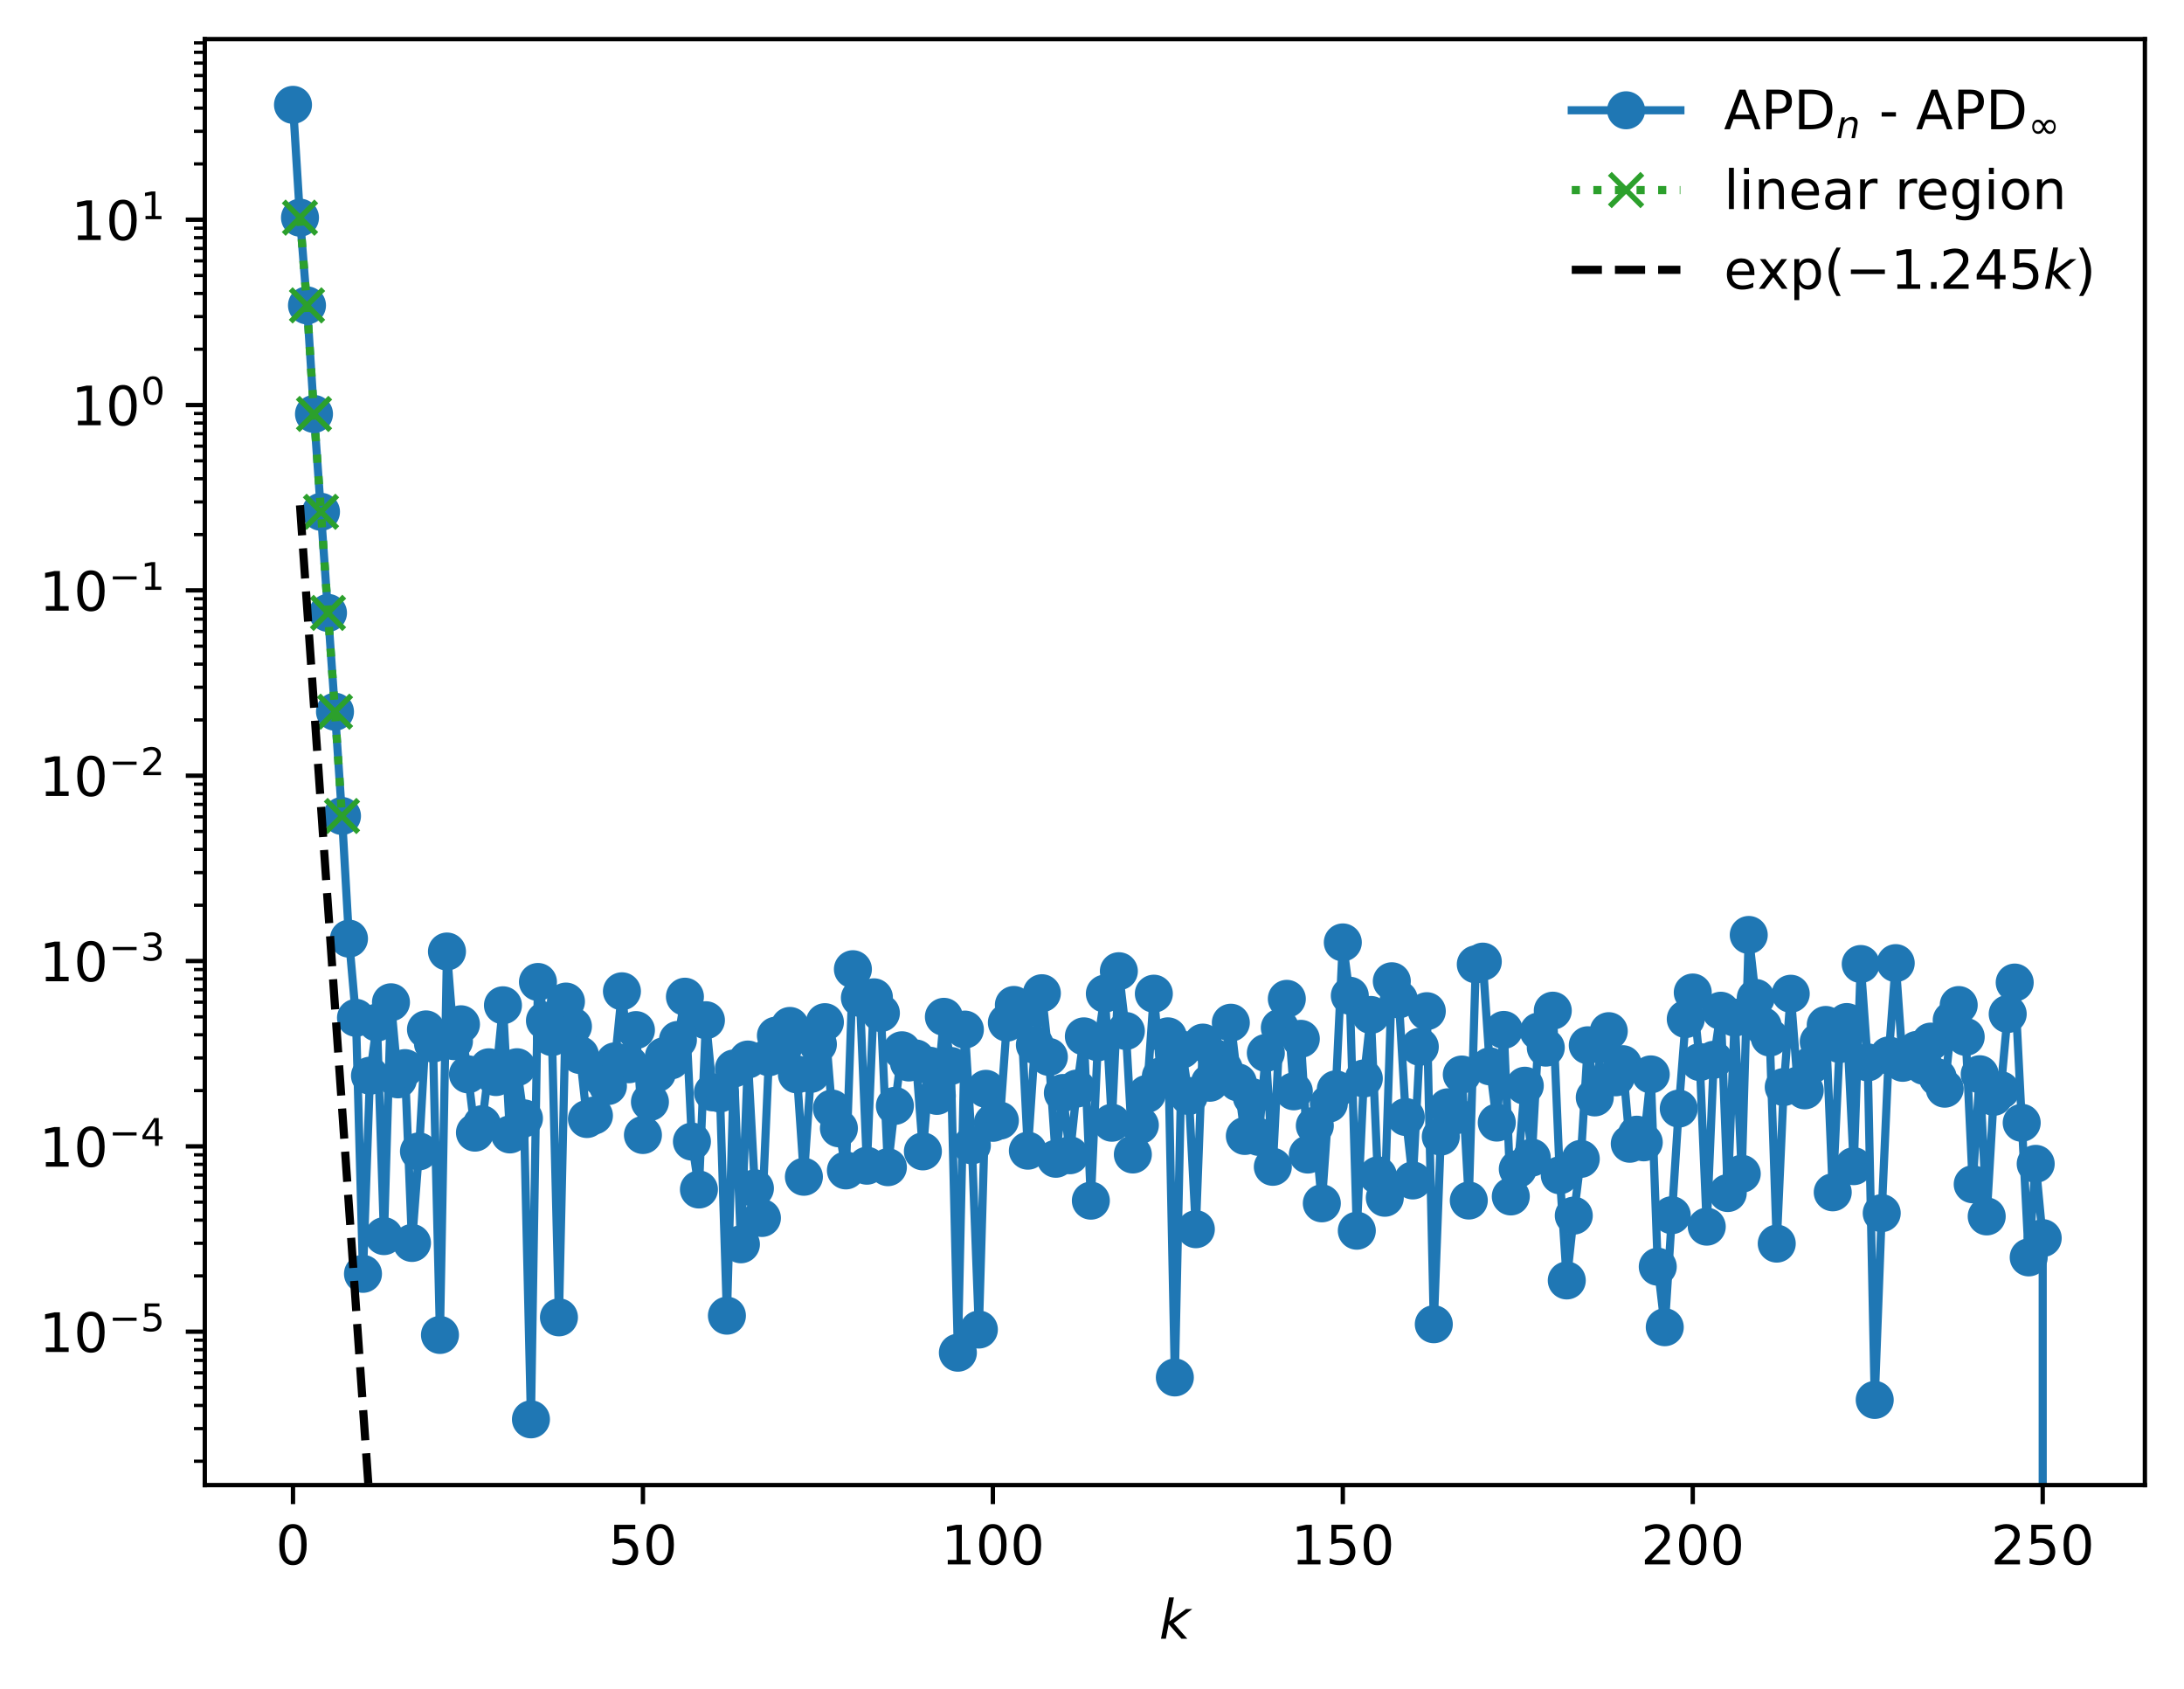 <?xml version="1.0" encoding="utf-8" standalone="no"?>
<!DOCTYPE svg PUBLIC "-//W3C//DTD SVG 1.1//EN"
  "http://www.w3.org/Graphics/SVG/1.1/DTD/svg11.dtd">
<!-- Created with matplotlib (https://matplotlib.org/) -->
<svg height="310.868pt" version="1.1" viewBox="0 0 402.02 310.868" width="402.02pt" xmlns="http://www.w3.org/2000/svg" xmlns:xlink="http://www.w3.org/1999/xlink">
 <defs>
  <style type="text/css">
*{stroke-linecap:butt;stroke-linejoin:round;}
  </style>
 </defs>
 <g id="figure_1">
  <g id="patch_1">
   <path d="M 0 310.868 
L 402.02 310.868 
L 402.02 0 
L 0 0 
z
" style="fill:#ffffff;"/>
  </g>
  <g id="axes_1">
   <g id="patch_2">
    <path d="M 37.7 273.312 
L 394.82 273.312 
L 394.82 7.2 
L 37.7 7.2 
z
" style="fill:#ffffff;"/>
   </g>
   <g id="matplotlib.axis_1">
    <g id="xtick_1">
     <g id="line2d_1">
      <defs>
       <path d="M 0 0 
L 0 3.5 
" id="md3aeb2722e" style="stroke:#000000;stroke-width:0.8;"/>
      </defs>
      <g>
       <use style="stroke:#000000;stroke-width:0.8;" x="53.933" xlink:href="#md3aeb2722e" y="273.312"/>
      </g>
     </g>
     <g id="text_1">
      <!-- 0 -->
      <defs>
       <path d="M 31.781 66.406 
Q 24.172 66.406 20.328 58.906 
Q 16.5 51.422 16.5 36.375 
Q 16.5 21.391 20.328 13.891 
Q 24.172 6.391 31.781 6.391 
Q 39.453 6.391 43.281 13.891 
Q 47.125 21.391 47.125 36.375 
Q 47.125 51.422 43.281 58.906 
Q 39.453 66.406 31.781 66.406 
z
M 31.781 74.219 
Q 44.047 74.219 50.516 64.516 
Q 56.984 54.828 56.984 36.375 
Q 56.984 17.969 50.516 8.266 
Q 44.047 -1.422 31.781 -1.422 
Q 19.531 -1.422 13.062 8.266 
Q 6.594 17.969 6.594 36.375 
Q 6.594 54.828 13.062 64.516 
Q 19.531 74.219 31.781 74.219 
z
" id="DejaVuSans-48"/>
      </defs>
      <g transform="translate(50.751 287.91)scale(0.1 -0.1)">
       <use xlink:href="#DejaVuSans-48"/>
      </g>
     </g>
    </g>
    <g id="xtick_2">
     <g id="line2d_2">
      <g>
       <use style="stroke:#000000;stroke-width:0.8;" x="118.348" xlink:href="#md3aeb2722e" y="273.312"/>
      </g>
     </g>
     <g id="text_2">
      <!-- 50 -->
      <defs>
       <path d="M 10.797 72.906 
L 49.516 72.906 
L 49.516 64.594 
L 19.828 64.594 
L 19.828 46.734 
Q 21.969 47.469 24.109 47.828 
Q 26.266 48.188 28.422 48.188 
Q 40.625 48.188 47.75 41.5 
Q 54.891 34.812 54.891 23.391 
Q 54.891 11.625 47.562 5.094 
Q 40.234 -1.422 26.906 -1.422 
Q 22.312 -1.422 17.547 -0.641 
Q 12.797 0.141 7.719 1.703 
L 7.719 11.625 
Q 12.109 9.234 16.797 8.062 
Q 21.484 6.891 26.703 6.891 
Q 35.156 6.891 40.078 11.328 
Q 45.016 15.766 45.016 23.391 
Q 45.016 31 40.078 35.438 
Q 35.156 39.891 26.703 39.891 
Q 22.75 39.891 18.812 39.016 
Q 14.891 38.141 10.797 36.281 
z
" id="DejaVuSans-53"/>
      </defs>
      <g transform="translate(111.986 287.91)scale(0.1 -0.1)">
       <use xlink:href="#DejaVuSans-53"/>
       <use x="63.623" xlink:href="#DejaVuSans-48"/>
      </g>
     </g>
    </g>
    <g id="xtick_3">
     <g id="line2d_3">
      <g>
       <use style="stroke:#000000;stroke-width:0.8;" x="182.764" xlink:href="#md3aeb2722e" y="273.312"/>
      </g>
     </g>
     <g id="text_3">
      <!-- 100 -->
      <defs>
       <path d="M 12.406 8.297 
L 28.516 8.297 
L 28.516 63.922 
L 10.984 60.406 
L 10.984 69.391 
L 28.422 72.906 
L 38.281 72.906 
L 38.281 8.297 
L 54.391 8.297 
L 54.391 0 
L 12.406 0 
z
" id="DejaVuSans-49"/>
      </defs>
      <g transform="translate(173.22 287.91)scale(0.1 -0.1)">
       <use xlink:href="#DejaVuSans-49"/>
       <use x="63.623" xlink:href="#DejaVuSans-48"/>
       <use x="127.246" xlink:href="#DejaVuSans-48"/>
      </g>
     </g>
    </g>
    <g id="xtick_4">
     <g id="line2d_4">
      <g>
       <use style="stroke:#000000;stroke-width:0.8;" x="247.179" xlink:href="#md3aeb2722e" y="273.312"/>
      </g>
     </g>
     <g id="text_4">
      <!-- 150 -->
      <g transform="translate(237.636 287.91)scale(0.1 -0.1)">
       <use xlink:href="#DejaVuSans-49"/>
       <use x="63.623" xlink:href="#DejaVuSans-53"/>
       <use x="127.246" xlink:href="#DejaVuSans-48"/>
      </g>
     </g>
    </g>
    <g id="xtick_5">
     <g id="line2d_5">
      <g>
       <use style="stroke:#000000;stroke-width:0.8;" x="311.595" xlink:href="#md3aeb2722e" y="273.312"/>
      </g>
     </g>
     <g id="text_5">
      <!-- 200 -->
      <defs>
       <path d="M 19.188 8.297 
L 53.609 8.297 
L 53.609 0 
L 7.328 0 
L 7.328 8.297 
Q 12.938 14.109 22.625 23.891 
Q 32.328 33.688 34.812 36.531 
Q 39.547 41.844 41.422 45.531 
Q 43.312 49.219 43.312 52.781 
Q 43.312 58.594 39.234 62.25 
Q 35.156 65.922 28.609 65.922 
Q 23.969 65.922 18.812 64.312 
Q 13.672 62.703 7.812 59.422 
L 7.812 69.391 
Q 13.766 71.781 18.938 73 
Q 24.125 74.219 28.422 74.219 
Q 39.75 74.219 46.484 68.547 
Q 53.219 62.891 53.219 53.422 
Q 53.219 48.922 51.531 44.891 
Q 49.859 40.875 45.406 35.406 
Q 44.188 33.984 37.641 27.219 
Q 31.109 20.453 19.188 8.297 
z
" id="DejaVuSans-50"/>
      </defs>
      <g transform="translate(302.051 287.91)scale(0.1 -0.1)">
       <use xlink:href="#DejaVuSans-50"/>
       <use x="63.623" xlink:href="#DejaVuSans-48"/>
       <use x="127.246" xlink:href="#DejaVuSans-48"/>
      </g>
     </g>
    </g>
    <g id="xtick_6">
     <g id="line2d_6">
      <g>
       <use style="stroke:#000000;stroke-width:0.8;" x="376.011" xlink:href="#md3aeb2722e" y="273.312"/>
      </g>
     </g>
     <g id="text_6">
      <!-- 250 -->
      <g transform="translate(366.467 287.91)scale(0.1 -0.1)">
       <use xlink:href="#DejaVuSans-50"/>
       <use x="63.623" xlink:href="#DejaVuSans-53"/>
       <use x="127.246" xlink:href="#DejaVuSans-48"/>
      </g>
     </g>
    </g>
    <g id="text_7">
     <!-- $ k $ -->
     <defs>
      <path d="M 18.312 75.984 
L 27.297 75.984 
L 18.703 31.688 
L 49.516 54.688 
L 61.188 54.688 
L 26.812 28.516 
L 51.906 0 
L 41.016 0 
L 17.672 26.703 
L 12.5 0 
L 3.516 0 
z
" id="DejaVuSans-Oblique-107"/>
     </defs>
     <g transform="translate(213.36 301.589)scale(0.1 -0.1)">
      <use transform="translate(0 0.016)" xlink:href="#DejaVuSans-Oblique-107"/>
     </g>
    </g>
   </g>
   <g id="matplotlib.axis_2">
    <g id="ytick_1">
     <g id="line2d_7">
      <defs>
       <path d="M 0 0 
L -3.5 0 
" id="mb90988d71f" style="stroke:#000000;stroke-width:0.8;"/>
      </defs>
      <g>
       <use style="stroke:#000000;stroke-width:0.8;" x="37.7" xlink:href="#mb90988d71f" y="245.083"/>
      </g>
     </g>
     <g id="text_8">
      <!-- $\mathdefault{10^{-5}}$ -->
      <defs>
       <path d="M 10.594 35.5 
L 73.188 35.5 
L 73.188 27.203 
L 10.594 27.203 
z
" id="DejaVuSans-8722"/>
      </defs>
      <g transform="translate(7.2 248.883)scale(0.1 -0.1)">
       <use transform="translate(0 0.684)" xlink:href="#DejaVuSans-49"/>
       <use transform="translate(63.623 0.684)" xlink:href="#DejaVuSans-48"/>
       <use transform="translate(128.203 38.966)scale(0.7)" xlink:href="#DejaVuSans-8722"/>
       <use transform="translate(186.855 38.966)scale(0.7)" xlink:href="#DejaVuSans-53"/>
      </g>
     </g>
    </g>
    <g id="ytick_2">
     <g id="line2d_8">
      <g>
       <use style="stroke:#000000;stroke-width:0.8;" x="37.7" xlink:href="#mb90988d71f" y="210.975"/>
      </g>
     </g>
     <g id="text_9">
      <!-- $\mathdefault{10^{-4}}$ -->
      <defs>
       <path d="M 37.797 64.312 
L 12.891 25.391 
L 37.797 25.391 
z
M 35.203 72.906 
L 47.609 72.906 
L 47.609 25.391 
L 58.016 25.391 
L 58.016 17.188 
L 47.609 17.188 
L 47.609 0 
L 37.797 0 
L 37.797 17.188 
L 4.891 17.188 
L 4.891 26.703 
z
" id="DejaVuSans-52"/>
      </defs>
      <g transform="translate(7.2 214.775)scale(0.1 -0.1)">
       <use transform="translate(0 0.684)" xlink:href="#DejaVuSans-49"/>
       <use transform="translate(63.623 0.684)" xlink:href="#DejaVuSans-48"/>
       <use transform="translate(128.203 38.966)scale(0.7)" xlink:href="#DejaVuSans-8722"/>
       <use transform="translate(186.855 38.966)scale(0.7)" xlink:href="#DejaVuSans-52"/>
      </g>
     </g>
    </g>
    <g id="ytick_3">
     <g id="line2d_9">
      <g>
       <use style="stroke:#000000;stroke-width:0.8;" x="37.7" xlink:href="#mb90988d71f" y="176.867"/>
      </g>
     </g>
     <g id="text_10">
      <!-- $\mathdefault{10^{-3}}$ -->
      <defs>
       <path d="M 40.578 39.312 
Q 47.656 37.797 51.625 33 
Q 55.609 28.219 55.609 21.188 
Q 55.609 10.406 48.188 4.484 
Q 40.766 -1.422 27.094 -1.422 
Q 22.516 -1.422 17.656 -0.516 
Q 12.797 0.391 7.625 2.203 
L 7.625 11.719 
Q 11.719 9.328 16.594 8.109 
Q 21.484 6.891 26.812 6.891 
Q 36.078 6.891 40.938 10.547 
Q 45.797 14.203 45.797 21.188 
Q 45.797 27.641 41.281 31.266 
Q 36.766 34.906 28.719 34.906 
L 20.219 34.906 
L 20.219 43.016 
L 29.109 43.016 
Q 36.375 43.016 40.234 45.922 
Q 44.094 48.828 44.094 54.297 
Q 44.094 59.906 40.109 62.906 
Q 36.141 65.922 28.719 65.922 
Q 24.656 65.922 20.016 65.031 
Q 15.375 64.156 9.812 62.312 
L 9.812 71.094 
Q 15.438 72.656 20.344 73.438 
Q 25.25 74.219 29.594 74.219 
Q 40.828 74.219 47.359 69.109 
Q 53.906 64.016 53.906 55.328 
Q 53.906 49.266 50.438 45.094 
Q 46.969 40.922 40.578 39.312 
z
" id="DejaVuSans-51"/>
      </defs>
      <g transform="translate(7.2 180.666)scale(0.1 -0.1)">
       <use transform="translate(0 0.766)" xlink:href="#DejaVuSans-49"/>
       <use transform="translate(63.623 0.766)" xlink:href="#DejaVuSans-48"/>
       <use transform="translate(128.203 39.047)scale(0.7)" xlink:href="#DejaVuSans-8722"/>
       <use transform="translate(186.855 39.047)scale(0.7)" xlink:href="#DejaVuSans-51"/>
      </g>
     </g>
    </g>
    <g id="ytick_4">
     <g id="line2d_10">
      <g>
       <use style="stroke:#000000;stroke-width:0.8;" x="37.7" xlink:href="#mb90988d71f" y="142.759"/>
      </g>
     </g>
     <g id="text_11">
      <!-- $\mathdefault{10^{-2}}$ -->
      <g transform="translate(7.2 146.558)scale(0.1 -0.1)">
       <use transform="translate(0 0.766)" xlink:href="#DejaVuSans-49"/>
       <use transform="translate(63.623 0.766)" xlink:href="#DejaVuSans-48"/>
       <use transform="translate(128.203 39.047)scale(0.7)" xlink:href="#DejaVuSans-8722"/>
       <use transform="translate(186.855 39.047)scale(0.7)" xlink:href="#DejaVuSans-50"/>
      </g>
     </g>
    </g>
    <g id="ytick_5">
     <g id="line2d_11">
      <g>
       <use style="stroke:#000000;stroke-width:0.8;" x="37.7" xlink:href="#mb90988d71f" y="108.651"/>
      </g>
     </g>
     <g id="text_12">
      <!-- $\mathdefault{10^{-1}}$ -->
      <g transform="translate(7.2 112.45)scale(0.1 -0.1)">
       <use transform="translate(0 0.684)" xlink:href="#DejaVuSans-49"/>
       <use transform="translate(63.623 0.684)" xlink:href="#DejaVuSans-48"/>
       <use transform="translate(128.203 38.966)scale(0.7)" xlink:href="#DejaVuSans-8722"/>
       <use transform="translate(186.855 38.966)scale(0.7)" xlink:href="#DejaVuSans-49"/>
      </g>
     </g>
    </g>
    <g id="ytick_6">
     <g id="line2d_12">
      <g>
       <use style="stroke:#000000;stroke-width:0.8;" x="37.7" xlink:href="#mb90988d71f" y="74.543"/>
      </g>
     </g>
     <g id="text_13">
      <!-- $\mathdefault{10^{0}}$ -->
      <g transform="translate(13.1 78.342)scale(0.1 -0.1)">
       <use transform="translate(0 0.766)" xlink:href="#DejaVuSans-49"/>
       <use transform="translate(63.623 0.766)" xlink:href="#DejaVuSans-48"/>
       <use transform="translate(128.203 39.047)scale(0.7)" xlink:href="#DejaVuSans-48"/>
      </g>
     </g>
    </g>
    <g id="ytick_7">
     <g id="line2d_13">
      <g>
       <use style="stroke:#000000;stroke-width:0.8;" x="37.7" xlink:href="#mb90988d71f" y="40.435"/>
      </g>
     </g>
     <g id="text_14">
      <!-- $\mathdefault{10^{1}}$ -->
      <g transform="translate(13.1 44.234)scale(0.1 -0.1)">
       <use transform="translate(0 0.684)" xlink:href="#DejaVuSans-49"/>
       <use transform="translate(63.623 0.684)" xlink:href="#DejaVuSans-48"/>
       <use transform="translate(128.203 38.966)scale(0.7)" xlink:href="#DejaVuSans-49"/>
      </g>
     </g>
    </g>
    <g id="ytick_8">
     <g id="line2d_14">
      <defs>
       <path d="M 0 0 
L -2 0 
" id="me33b30e4c5" style="stroke:#000000;stroke-width:0.6;"/>
      </defs>
      <g>
       <use style="stroke:#000000;stroke-width:0.6;" x="37.7" xlink:href="#me33b30e4c5" y="268.924"/>
      </g>
     </g>
    </g>
    <g id="ytick_9">
     <g id="line2d_15">
      <g>
       <use style="stroke:#000000;stroke-width:0.6;" x="37.7" xlink:href="#me33b30e4c5" y="262.918"/>
      </g>
     </g>
    </g>
    <g id="ytick_10">
     <g id="line2d_16">
      <g>
       <use style="stroke:#000000;stroke-width:0.6;" x="37.7" xlink:href="#me33b30e4c5" y="258.656"/>
      </g>
     </g>
    </g>
    <g id="ytick_11">
     <g id="line2d_17">
      <g>
       <use style="stroke:#000000;stroke-width:0.6;" x="37.7" xlink:href="#me33b30e4c5" y="255.351"/>
      </g>
     </g>
    </g>
    <g id="ytick_12">
     <g id="line2d_18">
      <g>
       <use style="stroke:#000000;stroke-width:0.6;" x="37.7" xlink:href="#me33b30e4c5" y="252.65"/>
      </g>
     </g>
    </g>
    <g id="ytick_13">
     <g id="line2d_19">
      <g>
       <use style="stroke:#000000;stroke-width:0.6;" x="37.7" xlink:href="#me33b30e4c5" y="250.367"/>
      </g>
     </g>
    </g>
    <g id="ytick_14">
     <g id="line2d_20">
      <g>
       <use style="stroke:#000000;stroke-width:0.6;" x="37.7" xlink:href="#me33b30e4c5" y="248.389"/>
      </g>
     </g>
    </g>
    <g id="ytick_15">
     <g id="line2d_21">
      <g>
       <use style="stroke:#000000;stroke-width:0.6;" x="37.7" xlink:href="#me33b30e4c5" y="246.644"/>
      </g>
     </g>
    </g>
    <g id="ytick_16">
     <g id="line2d_22">
      <g>
       <use style="stroke:#000000;stroke-width:0.6;" x="37.7" xlink:href="#me33b30e4c5" y="234.816"/>
      </g>
     </g>
    </g>
    <g id="ytick_17">
     <g id="line2d_23">
      <g>
       <use style="stroke:#000000;stroke-width:0.6;" x="37.7" xlink:href="#me33b30e4c5" y="228.81"/>
      </g>
     </g>
    </g>
    <g id="ytick_18">
     <g id="line2d_24">
      <g>
       <use style="stroke:#000000;stroke-width:0.6;" x="37.7" xlink:href="#me33b30e4c5" y="224.548"/>
      </g>
     </g>
    </g>
    <g id="ytick_19">
     <g id="line2d_25">
      <g>
       <use style="stroke:#000000;stroke-width:0.6;" x="37.7" xlink:href="#me33b30e4c5" y="221.243"/>
      </g>
     </g>
    </g>
    <g id="ytick_20">
     <g id="line2d_26">
      <g>
       <use style="stroke:#000000;stroke-width:0.6;" x="37.7" xlink:href="#me33b30e4c5" y="218.542"/>
      </g>
     </g>
    </g>
    <g id="ytick_21">
     <g id="line2d_27">
      <g>
       <use style="stroke:#000000;stroke-width:0.6;" x="37.7" xlink:href="#me33b30e4c5" y="216.259"/>
      </g>
     </g>
    </g>
    <g id="ytick_22">
     <g id="line2d_28">
      <g>
       <use style="stroke:#000000;stroke-width:0.6;" x="37.7" xlink:href="#me33b30e4c5" y="214.281"/>
      </g>
     </g>
    </g>
    <g id="ytick_23">
     <g id="line2d_29">
      <g>
       <use style="stroke:#000000;stroke-width:0.6;" x="37.7" xlink:href="#me33b30e4c5" y="212.536"/>
      </g>
     </g>
    </g>
    <g id="ytick_24">
     <g id="line2d_30">
      <g>
       <use style="stroke:#000000;stroke-width:0.6;" x="37.7" xlink:href="#me33b30e4c5" y="200.708"/>
      </g>
     </g>
    </g>
    <g id="ytick_25">
     <g id="line2d_31">
      <g>
       <use style="stroke:#000000;stroke-width:0.6;" x="37.7" xlink:href="#me33b30e4c5" y="194.702"/>
      </g>
     </g>
    </g>
    <g id="ytick_26">
     <g id="line2d_32">
      <g>
       <use style="stroke:#000000;stroke-width:0.6;" x="37.7" xlink:href="#me33b30e4c5" y="190.44"/>
      </g>
     </g>
    </g>
    <g id="ytick_27">
     <g id="line2d_33">
      <g>
       <use style="stroke:#000000;stroke-width:0.6;" x="37.7" xlink:href="#me33b30e4c5" y="187.135"/>
      </g>
     </g>
    </g>
    <g id="ytick_28">
     <g id="line2d_34">
      <g>
       <use style="stroke:#000000;stroke-width:0.6;" x="37.7" xlink:href="#me33b30e4c5" y="184.434"/>
      </g>
     </g>
    </g>
    <g id="ytick_29">
     <g id="line2d_35">
      <g>
       <use style="stroke:#000000;stroke-width:0.6;" x="37.7" xlink:href="#me33b30e4c5" y="182.151"/>
      </g>
     </g>
    </g>
    <g id="ytick_30">
     <g id="line2d_36">
      <g>
       <use style="stroke:#000000;stroke-width:0.6;" x="37.7" xlink:href="#me33b30e4c5" y="180.173"/>
      </g>
     </g>
    </g>
    <g id="ytick_31">
     <g id="line2d_37">
      <g>
       <use style="stroke:#000000;stroke-width:0.6;" x="37.7" xlink:href="#me33b30e4c5" y="178.428"/>
      </g>
     </g>
    </g>
    <g id="ytick_32">
     <g id="line2d_38">
      <g>
       <use style="stroke:#000000;stroke-width:0.6;" x="37.7" xlink:href="#me33b30e4c5" y="166.6"/>
      </g>
     </g>
    </g>
    <g id="ytick_33">
     <g id="line2d_39">
      <g>
       <use style="stroke:#000000;stroke-width:0.6;" x="37.7" xlink:href="#me33b30e4c5" y="160.594"/>
      </g>
     </g>
    </g>
    <g id="ytick_34">
     <g id="line2d_40">
      <g>
       <use style="stroke:#000000;stroke-width:0.6;" x="37.7" xlink:href="#me33b30e4c5" y="156.332"/>
      </g>
     </g>
    </g>
    <g id="ytick_35">
     <g id="line2d_41">
      <g>
       <use style="stroke:#000000;stroke-width:0.6;" x="37.7" xlink:href="#me33b30e4c5" y="153.027"/>
      </g>
     </g>
    </g>
    <g id="ytick_36">
     <g id="line2d_42">
      <g>
       <use style="stroke:#000000;stroke-width:0.6;" x="37.7" xlink:href="#me33b30e4c5" y="150.326"/>
      </g>
     </g>
    </g>
    <g id="ytick_37">
     <g id="line2d_43">
      <g>
       <use style="stroke:#000000;stroke-width:0.6;" x="37.7" xlink:href="#me33b30e4c5" y="148.043"/>
      </g>
     </g>
    </g>
    <g id="ytick_38">
     <g id="line2d_44">
      <g>
       <use style="stroke:#000000;stroke-width:0.6;" x="37.7" xlink:href="#me33b30e4c5" y="146.065"/>
      </g>
     </g>
    </g>
    <g id="ytick_39">
     <g id="line2d_45">
      <g>
       <use style="stroke:#000000;stroke-width:0.6;" x="37.7" xlink:href="#me33b30e4c5" y="144.32"/>
      </g>
     </g>
    </g>
    <g id="ytick_40">
     <g id="line2d_46">
      <g>
       <use style="stroke:#000000;stroke-width:0.6;" x="37.7" xlink:href="#me33b30e4c5" y="132.492"/>
      </g>
     </g>
    </g>
    <g id="ytick_41">
     <g id="line2d_47">
      <g>
       <use style="stroke:#000000;stroke-width:0.6;" x="37.7" xlink:href="#me33b30e4c5" y="126.485"/>
      </g>
     </g>
    </g>
    <g id="ytick_42">
     <g id="line2d_48">
      <g>
       <use style="stroke:#000000;stroke-width:0.6;" x="37.7" xlink:href="#me33b30e4c5" y="122.224"/>
      </g>
     </g>
    </g>
    <g id="ytick_43">
     <g id="line2d_49">
      <g>
       <use style="stroke:#000000;stroke-width:0.6;" x="37.7" xlink:href="#me33b30e4c5" y="118.919"/>
      </g>
     </g>
    </g>
    <g id="ytick_44">
     <g id="line2d_50">
      <g>
       <use style="stroke:#000000;stroke-width:0.6;" x="37.7" xlink:href="#me33b30e4c5" y="116.218"/>
      </g>
     </g>
    </g>
    <g id="ytick_45">
     <g id="line2d_51">
      <g>
       <use style="stroke:#000000;stroke-width:0.6;" x="37.7" xlink:href="#me33b30e4c5" y="113.934"/>
      </g>
     </g>
    </g>
    <g id="ytick_46">
     <g id="line2d_52">
      <g>
       <use style="stroke:#000000;stroke-width:0.6;" x="37.7" xlink:href="#me33b30e4c5" y="111.956"/>
      </g>
     </g>
    </g>
    <g id="ytick_47">
     <g id="line2d_53">
      <g>
       <use style="stroke:#000000;stroke-width:0.6;" x="37.7" xlink:href="#me33b30e4c5" y="110.212"/>
      </g>
     </g>
    </g>
    <g id="ytick_48">
     <g id="line2d_54">
      <g>
       <use style="stroke:#000000;stroke-width:0.6;" x="37.7" xlink:href="#me33b30e4c5" y="98.383"/>
      </g>
     </g>
    </g>
    <g id="ytick_49">
     <g id="line2d_55">
      <g>
       <use style="stroke:#000000;stroke-width:0.6;" x="37.7" xlink:href="#me33b30e4c5" y="92.377"/>
      </g>
     </g>
    </g>
    <g id="ytick_50">
     <g id="line2d_56">
      <g>
       <use style="stroke:#000000;stroke-width:0.6;" x="37.7" xlink:href="#me33b30e4c5" y="88.116"/>
      </g>
     </g>
    </g>
    <g id="ytick_51">
     <g id="line2d_57">
      <g>
       <use style="stroke:#000000;stroke-width:0.6;" x="37.7" xlink:href="#me33b30e4c5" y="84.811"/>
      </g>
     </g>
    </g>
    <g id="ytick_52">
     <g id="line2d_58">
      <g>
       <use style="stroke:#000000;stroke-width:0.6;" x="37.7" xlink:href="#me33b30e4c5" y="82.11"/>
      </g>
     </g>
    </g>
    <g id="ytick_53">
     <g id="line2d_59">
      <g>
       <use style="stroke:#000000;stroke-width:0.6;" x="37.7" xlink:href="#me33b30e4c5" y="79.826"/>
      </g>
     </g>
    </g>
    <g id="ytick_54">
     <g id="line2d_60">
      <g>
       <use style="stroke:#000000;stroke-width:0.6;" x="37.7" xlink:href="#me33b30e4c5" y="77.848"/>
      </g>
     </g>
    </g>
    <g id="ytick_55">
     <g id="line2d_61">
      <g>
       <use style="stroke:#000000;stroke-width:0.6;" x="37.7" xlink:href="#me33b30e4c5" y="76.104"/>
      </g>
     </g>
    </g>
    <g id="ytick_56">
     <g id="line2d_62">
      <g>
       <use style="stroke:#000000;stroke-width:0.6;" x="37.7" xlink:href="#me33b30e4c5" y="64.275"/>
      </g>
     </g>
    </g>
    <g id="ytick_57">
     <g id="line2d_63">
      <g>
       <use style="stroke:#000000;stroke-width:0.6;" x="37.7" xlink:href="#me33b30e4c5" y="58.269"/>
      </g>
     </g>
    </g>
    <g id="ytick_58">
     <g id="line2d_64">
      <g>
       <use style="stroke:#000000;stroke-width:0.6;" x="37.7" xlink:href="#me33b30e4c5" y="54.008"/>
      </g>
     </g>
    </g>
    <g id="ytick_59">
     <g id="line2d_65">
      <g>
       <use style="stroke:#000000;stroke-width:0.6;" x="37.7" xlink:href="#me33b30e4c5" y="50.702"/>
      </g>
     </g>
    </g>
    <g id="ytick_60">
     <g id="line2d_66">
      <g>
       <use style="stroke:#000000;stroke-width:0.6;" x="37.7" xlink:href="#me33b30e4c5" y="48.002"/>
      </g>
     </g>
    </g>
    <g id="ytick_61">
     <g id="line2d_67">
      <g>
       <use style="stroke:#000000;stroke-width:0.6;" x="37.7" xlink:href="#me33b30e4c5" y="45.718"/>
      </g>
     </g>
    </g>
    <g id="ytick_62">
     <g id="line2d_68">
      <g>
       <use style="stroke:#000000;stroke-width:0.6;" x="37.7" xlink:href="#me33b30e4c5" y="43.74"/>
      </g>
     </g>
    </g>
    <g id="ytick_63">
     <g id="line2d_69">
      <g>
       <use style="stroke:#000000;stroke-width:0.6;" x="37.7" xlink:href="#me33b30e4c5" y="41.996"/>
      </g>
     </g>
    </g>
    <g id="ytick_64">
     <g id="line2d_70">
      <g>
       <use style="stroke:#000000;stroke-width:0.6;" x="37.7" xlink:href="#me33b30e4c5" y="30.167"/>
      </g>
     </g>
    </g>
    <g id="ytick_65">
     <g id="line2d_71">
      <g>
       <use style="stroke:#000000;stroke-width:0.6;" x="37.7" xlink:href="#me33b30e4c5" y="24.161"/>
      </g>
     </g>
    </g>
    <g id="ytick_66">
     <g id="line2d_72">
      <g>
       <use style="stroke:#000000;stroke-width:0.6;" x="37.7" xlink:href="#me33b30e4c5" y="19.9"/>
      </g>
     </g>
    </g>
    <g id="ytick_67">
     <g id="line2d_73">
      <g>
       <use style="stroke:#000000;stroke-width:0.6;" x="37.7" xlink:href="#me33b30e4c5" y="16.594"/>
      </g>
     </g>
    </g>
    <g id="ytick_68">
     <g id="line2d_74">
      <g>
       <use style="stroke:#000000;stroke-width:0.6;" x="37.7" xlink:href="#me33b30e4c5" y="13.894"/>
      </g>
     </g>
    </g>
    <g id="ytick_69">
     <g id="line2d_75">
      <g>
       <use style="stroke:#000000;stroke-width:0.6;" x="37.7" xlink:href="#me33b30e4c5" y="11.61"/>
      </g>
     </g>
    </g>
    <g id="ytick_70">
     <g id="line2d_76">
      <g>
       <use style="stroke:#000000;stroke-width:0.6;" x="37.7" xlink:href="#me33b30e4c5" y="9.632"/>
      </g>
     </g>
    </g>
    <g id="ytick_71">
     <g id="line2d_77">
      <g>
       <use style="stroke:#000000;stroke-width:0.6;" x="37.7" xlink:href="#me33b30e4c5" y="7.887"/>
      </g>
     </g>
    </g>
   </g>
   <g id="line2d_78">
    <path clip-path="url(#p11f75c4a00)" d="M 53.933 19.296 
L 55.221 40.059 
L 56.509 56.203 
L 57.798 76.185 
L 61.663 130.982 
L 62.951 150.174 
L 64.239 172.748 
L 65.528 187.322 
L 66.816 234.435 
L 68.104 197.972 
L 69.392 188.197 
L 70.681 227.494 
L 71.969 184.458 
L 73.257 198.643 
L 74.546 196.573 
L 75.834 228.751 
L 77.122 211.9 
L 78.411 189.45 
L 79.699 192.052 
L 80.987 245.684 
L 82.276 175.117 
L 83.564 191.612 
L 84.852 188.508 
L 86.141 197.72 
L 87.429 208.449 
L 88.717 206.901 
L 90.005 196.423 
L 91.294 198.223 
L 92.582 185.012 
L 93.87 208.778 
L 95.159 196.41 
L 96.447 205.821 
L 97.735 261.216 
L 99.024 180.721 
L 100.312 187.841 
L 101.6 190.868 
L 102.889 242.444 
L 104.177 184.327 
L 105.465 188.892 
L 106.754 194.169 
L 108.042 205.945 
L 109.33 205.308 
L 110.618 198.189 
L 111.907 199.88 
L 113.195 195.331 
L 114.483 182.438 
L 115.772 195.865 
L 117.06 189.577 
L 118.348 208.888 
L 119.637 202.803 
L 120.925 197.508 
L 122.213 194.386 
L 123.502 195.16 
L 124.79 191.386 
L 126.078 183.434 
L 127.366 210.095 
L 128.655 218.914 
L 129.943 187.763 
L 131.231 201.043 
L 132.52 201.245 
L 133.808 242.135 
L 135.096 196.639 
L 136.385 228.999 
L 137.673 194.998 
L 138.961 218.699 
L 140.25 224.155 
L 141.538 194.577 
L 142.826 190.599 
L 144.115 192.915 
L 145.403 188.811 
L 146.691 197.732 
L 147.979 216.571 
L 149.268 197.637 
L 150.556 192.189 
L 151.844 188.117 
L 153.133 204.013 
L 154.421 207.655 
L 155.709 215.402 
L 156.998 178.374 
L 158.286 183.641 
L 159.574 214.536 
L 160.863 183.545 
L 162.151 186.44 
L 163.439 214.809 
L 164.728 203.523 
L 166.016 193.292 
L 167.304 195.538 
L 168.592 194.802 
L 169.881 211.9 
L 171.169 196.142 
L 172.457 201.686 
L 173.746 187.136 
L 175.034 196.176 
L 176.322 248.951 
L 177.611 189.483 
L 178.899 210.793 
L 180.187 244.687 
L 181.476 200.386 
L 182.764 206.645 
L 184.052 206.232 
L 185.341 188.204 
L 186.629 184.952 
L 187.917 186.204 
L 189.205 211.773 
L 190.494 192.296 
L 191.782 182.793 
L 193.07 194.51 
L 194.359 213.26 
L 195.647 201.153 
L 196.935 212.612 
L 198.224 200.337 
L 199.512 190.729 
L 200.8 220.968 
L 202.089 191.818 
L 203.377 182.866 
L 204.665 206.629 
L 205.954 178.741 
L 207.242 189.743 
L 208.53 212.469 
L 211.107 201.321 
L 212.395 182.877 
L 213.683 198.088 
L 214.972 190.725 
L 216.26 253.502 
L 217.548 193.165 
L 218.837 201.707 
L 220.125 226.224 
L 221.413 191.879 
L 222.702 199.271 
L 223.99 194.833 
L 225.278 196.721 
L 226.566 188.22 
L 227.855 199.2 
L 229.143 209.061 
L 230.431 201.909 
L 231.72 209.237 
L 233.008 193.787 
L 234.296 214.739 
L 235.585 189.152 
L 236.873 183.827 
L 238.161 200.845 
L 239.45 191.185 
L 240.738 212.484 
L 242.026 207.172 
L 243.315 221.461 
L 244.603 203.107 
L 245.891 200.482 
L 247.179 173.443 
L 248.468 183.256 
L 249.756 226.498 
L 251.044 198.483 
L 252.333 186.791 
L 253.621 216.313 
L 254.909 220.434 
L 256.198 180.59 
L 257.486 183.927 
L 258.774 205.577 
L 260.063 217.246 
L 261.351 192.647 
L 262.639 186.097 
L 263.928 243.71 
L 265.216 209.176 
L 266.504 203.787 
L 267.792 205.304 
L 269.081 197.757 
L 270.369 220.944 
L 271.657 177.478 
L 272.946 176.978 
L 274.234 196.245 
L 275.522 206.6 
L 276.811 189.545 
L 278.099 220.19 
L 279.387 215.149 
L 280.676 199.817 
L 281.964 213.046 
L 283.252 189.826 
L 284.541 192.805 
L 285.829 186.005 
L 287.117 216.304 
L 288.405 235.653 
L 289.694 223.721 
L 290.982 213.283 
L 292.27 192.37 
L 293.559 201.968 
L 294.847 192.111 
L 296.135 189.775 
L 297.424 198.267 
L 298.712 195.851 
L 300 210.496 
L 301.289 208.831 
L 302.577 210.234 
L 303.865 197.732 
L 305.154 233.124 
L 306.442 244.259 
L 309.018 204.025 
L 310.307 187.547 
L 311.595 182.663 
L 312.883 195.462 
L 314.172 225.752 
L 315.46 195.041 
L 316.748 186.015 
L 318.037 219.566 
L 319.325 187.284 
L 320.613 216.017 
L 321.902 172.068 
L 323.19 183.665 
L 324.478 188.835 
L 325.766 190.946 
L 327.055 228.874 
L 328.343 200.059 
L 329.631 182.89 
L 330.92 199.792 
L 332.208 200.669 
L 333.496 195.967 
L 334.785 191.727 
L 336.073 188.632 
L 337.361 219.433 
L 338.65 192.15 
L 339.938 188.093 
L 341.226 214.619 
L 342.515 177.416 
L 343.803 195.523 
L 345.091 257.641 
L 346.379 223.27 
L 347.668 194.238 
L 348.956 177.253 
L 350.244 195.599 
L 351.533 194.251 
L 352.821 193.227 
L 354.109 196.151 
L 355.398 191.698 
L 356.686 198.298 
L 357.974 200.361 
L 359.263 187.742 
L 360.551 184.969 
L 361.839 190.828 
L 363.128 217.954 
L 364.416 197.702 
L 365.704 223.867 
L 366.992 201.858 
L 368.281 200.629 
L 369.569 186.617 
L 370.857 180.829 
L 373.434 231.409 
L 374.722 214.196 
L 376.011 227.861 
L 376.014 311.868 
L 376.014 311.868 
" style="fill:none;stroke:#1f77b4;stroke-linecap:square;stroke-width:1.5;"/>
    <defs>
     <path d="M 0 3 
C 0.796 3 1.559 2.684 2.121 2.121 
C 2.684 1.559 3 0.796 3 0 
C 3 -0.796 2.684 -1.559 2.121 -2.121 
C 1.559 -2.684 0.796 -3 0 -3 
C -0.796 -3 -1.559 -2.684 -2.121 -2.121 
C -2.684 -1.559 -3 -0.796 -3 0 
C -3 0.796 -2.684 1.559 -2.121 2.121 
C -1.559 2.684 -0.796 3 0 3 
z
" id="m564ac321bc" style="stroke:#1f77b4;"/>
    </defs>
    <g clip-path="url(#p11f75c4a00)">
     <use style="fill:#1f77b4;stroke:#1f77b4;" x="53.933" xlink:href="#m564ac321bc" y="19.296"/>
     <use style="fill:#1f77b4;stroke:#1f77b4;" x="55.221" xlink:href="#m564ac321bc" y="40.059"/>
     <use style="fill:#1f77b4;stroke:#1f77b4;" x="56.509" xlink:href="#m564ac321bc" y="56.203"/>
     <use style="fill:#1f77b4;stroke:#1f77b4;" x="57.798" xlink:href="#m564ac321bc" y="76.185"/>
     <use style="fill:#1f77b4;stroke:#1f77b4;" x="59.086" xlink:href="#m564ac321bc" y="94.193"/>
     <use style="fill:#1f77b4;stroke:#1f77b4;" x="60.374" xlink:href="#m564ac321bc" y="112.798"/>
     <use style="fill:#1f77b4;stroke:#1f77b4;" x="61.663" xlink:href="#m564ac321bc" y="130.982"/>
     <use style="fill:#1f77b4;stroke:#1f77b4;" x="62.951" xlink:href="#m564ac321bc" y="150.174"/>
     <use style="fill:#1f77b4;stroke:#1f77b4;" x="64.239" xlink:href="#m564ac321bc" y="172.748"/>
     <use style="fill:#1f77b4;stroke:#1f77b4;" x="65.528" xlink:href="#m564ac321bc" y="187.322"/>
     <use style="fill:#1f77b4;stroke:#1f77b4;" x="66.816" xlink:href="#m564ac321bc" y="234.435"/>
     <use style="fill:#1f77b4;stroke:#1f77b4;" x="68.104" xlink:href="#m564ac321bc" y="197.972"/>
     <use style="fill:#1f77b4;stroke:#1f77b4;" x="69.392" xlink:href="#m564ac321bc" y="188.197"/>
     <use style="fill:#1f77b4;stroke:#1f77b4;" x="70.681" xlink:href="#m564ac321bc" y="227.494"/>
     <use style="fill:#1f77b4;stroke:#1f77b4;" x="71.969" xlink:href="#m564ac321bc" y="184.458"/>
     <use style="fill:#1f77b4;stroke:#1f77b4;" x="73.257" xlink:href="#m564ac321bc" y="198.643"/>
     <use style="fill:#1f77b4;stroke:#1f77b4;" x="74.546" xlink:href="#m564ac321bc" y="196.573"/>
     <use style="fill:#1f77b4;stroke:#1f77b4;" x="75.834" xlink:href="#m564ac321bc" y="228.751"/>
     <use style="fill:#1f77b4;stroke:#1f77b4;" x="77.122" xlink:href="#m564ac321bc" y="211.9"/>
     <use style="fill:#1f77b4;stroke:#1f77b4;" x="78.411" xlink:href="#m564ac321bc" y="189.45"/>
     <use style="fill:#1f77b4;stroke:#1f77b4;" x="79.699" xlink:href="#m564ac321bc" y="192.052"/>
     <use style="fill:#1f77b4;stroke:#1f77b4;" x="80.987" xlink:href="#m564ac321bc" y="245.684"/>
     <use style="fill:#1f77b4;stroke:#1f77b4;" x="82.276" xlink:href="#m564ac321bc" y="175.117"/>
     <use style="fill:#1f77b4;stroke:#1f77b4;" x="83.564" xlink:href="#m564ac321bc" y="191.612"/>
     <use style="fill:#1f77b4;stroke:#1f77b4;" x="84.852" xlink:href="#m564ac321bc" y="188.508"/>
     <use style="fill:#1f77b4;stroke:#1f77b4;" x="86.141" xlink:href="#m564ac321bc" y="197.72"/>
     <use style="fill:#1f77b4;stroke:#1f77b4;" x="87.429" xlink:href="#m564ac321bc" y="208.449"/>
     <use style="fill:#1f77b4;stroke:#1f77b4;" x="88.717" xlink:href="#m564ac321bc" y="206.901"/>
     <use style="fill:#1f77b4;stroke:#1f77b4;" x="90.005" xlink:href="#m564ac321bc" y="196.423"/>
     <use style="fill:#1f77b4;stroke:#1f77b4;" x="91.294" xlink:href="#m564ac321bc" y="198.223"/>
     <use style="fill:#1f77b4;stroke:#1f77b4;" x="92.582" xlink:href="#m564ac321bc" y="185.012"/>
     <use style="fill:#1f77b4;stroke:#1f77b4;" x="93.87" xlink:href="#m564ac321bc" y="208.778"/>
     <use style="fill:#1f77b4;stroke:#1f77b4;" x="95.159" xlink:href="#m564ac321bc" y="196.41"/>
     <use style="fill:#1f77b4;stroke:#1f77b4;" x="96.447" xlink:href="#m564ac321bc" y="205.821"/>
     <use style="fill:#1f77b4;stroke:#1f77b4;" x="97.735" xlink:href="#m564ac321bc" y="261.216"/>
     <use style="fill:#1f77b4;stroke:#1f77b4;" x="99.024" xlink:href="#m564ac321bc" y="180.721"/>
     <use style="fill:#1f77b4;stroke:#1f77b4;" x="100.312" xlink:href="#m564ac321bc" y="187.841"/>
     <use style="fill:#1f77b4;stroke:#1f77b4;" x="101.6" xlink:href="#m564ac321bc" y="190.868"/>
     <use style="fill:#1f77b4;stroke:#1f77b4;" x="102.889" xlink:href="#m564ac321bc" y="242.444"/>
     <use style="fill:#1f77b4;stroke:#1f77b4;" x="104.177" xlink:href="#m564ac321bc" y="184.327"/>
     <use style="fill:#1f77b4;stroke:#1f77b4;" x="105.465" xlink:href="#m564ac321bc" y="188.892"/>
     <use style="fill:#1f77b4;stroke:#1f77b4;" x="106.754" xlink:href="#m564ac321bc" y="194.169"/>
     <use style="fill:#1f77b4;stroke:#1f77b4;" x="108.042" xlink:href="#m564ac321bc" y="205.945"/>
     <use style="fill:#1f77b4;stroke:#1f77b4;" x="109.33" xlink:href="#m564ac321bc" y="205.308"/>
     <use style="fill:#1f77b4;stroke:#1f77b4;" x="110.618" xlink:href="#m564ac321bc" y="198.189"/>
     <use style="fill:#1f77b4;stroke:#1f77b4;" x="111.907" xlink:href="#m564ac321bc" y="199.88"/>
     <use style="fill:#1f77b4;stroke:#1f77b4;" x="113.195" xlink:href="#m564ac321bc" y="195.331"/>
     <use style="fill:#1f77b4;stroke:#1f77b4;" x="114.483" xlink:href="#m564ac321bc" y="182.438"/>
     <use style="fill:#1f77b4;stroke:#1f77b4;" x="115.772" xlink:href="#m564ac321bc" y="195.865"/>
     <use style="fill:#1f77b4;stroke:#1f77b4;" x="117.06" xlink:href="#m564ac321bc" y="189.577"/>
     <use style="fill:#1f77b4;stroke:#1f77b4;" x="118.348" xlink:href="#m564ac321bc" y="208.888"/>
     <use style="fill:#1f77b4;stroke:#1f77b4;" x="119.637" xlink:href="#m564ac321bc" y="202.803"/>
     <use style="fill:#1f77b4;stroke:#1f77b4;" x="120.925" xlink:href="#m564ac321bc" y="197.508"/>
     <use style="fill:#1f77b4;stroke:#1f77b4;" x="122.213" xlink:href="#m564ac321bc" y="194.386"/>
     <use style="fill:#1f77b4;stroke:#1f77b4;" x="123.502" xlink:href="#m564ac321bc" y="195.16"/>
     <use style="fill:#1f77b4;stroke:#1f77b4;" x="124.79" xlink:href="#m564ac321bc" y="191.386"/>
     <use style="fill:#1f77b4;stroke:#1f77b4;" x="126.078" xlink:href="#m564ac321bc" y="183.434"/>
     <use style="fill:#1f77b4;stroke:#1f77b4;" x="127.366" xlink:href="#m564ac321bc" y="210.095"/>
     <use style="fill:#1f77b4;stroke:#1f77b4;" x="128.655" xlink:href="#m564ac321bc" y="218.914"/>
     <use style="fill:#1f77b4;stroke:#1f77b4;" x="129.943" xlink:href="#m564ac321bc" y="187.763"/>
     <use style="fill:#1f77b4;stroke:#1f77b4;" x="131.231" xlink:href="#m564ac321bc" y="201.043"/>
     <use style="fill:#1f77b4;stroke:#1f77b4;" x="132.52" xlink:href="#m564ac321bc" y="201.245"/>
     <use style="fill:#1f77b4;stroke:#1f77b4;" x="133.808" xlink:href="#m564ac321bc" y="242.135"/>
     <use style="fill:#1f77b4;stroke:#1f77b4;" x="135.096" xlink:href="#m564ac321bc" y="196.639"/>
     <use style="fill:#1f77b4;stroke:#1f77b4;" x="136.385" xlink:href="#m564ac321bc" y="228.999"/>
     <use style="fill:#1f77b4;stroke:#1f77b4;" x="137.673" xlink:href="#m564ac321bc" y="194.998"/>
     <use style="fill:#1f77b4;stroke:#1f77b4;" x="138.961" xlink:href="#m564ac321bc" y="218.699"/>
     <use style="fill:#1f77b4;stroke:#1f77b4;" x="140.25" xlink:href="#m564ac321bc" y="224.155"/>
     <use style="fill:#1f77b4;stroke:#1f77b4;" x="141.538" xlink:href="#m564ac321bc" y="194.577"/>
     <use style="fill:#1f77b4;stroke:#1f77b4;" x="142.826" xlink:href="#m564ac321bc" y="190.599"/>
     <use style="fill:#1f77b4;stroke:#1f77b4;" x="144.115" xlink:href="#m564ac321bc" y="192.915"/>
     <use style="fill:#1f77b4;stroke:#1f77b4;" x="145.403" xlink:href="#m564ac321bc" y="188.811"/>
     <use style="fill:#1f77b4;stroke:#1f77b4;" x="146.691" xlink:href="#m564ac321bc" y="197.732"/>
     <use style="fill:#1f77b4;stroke:#1f77b4;" x="147.979" xlink:href="#m564ac321bc" y="216.571"/>
     <use style="fill:#1f77b4;stroke:#1f77b4;" x="149.268" xlink:href="#m564ac321bc" y="197.637"/>
     <use style="fill:#1f77b4;stroke:#1f77b4;" x="150.556" xlink:href="#m564ac321bc" y="192.189"/>
     <use style="fill:#1f77b4;stroke:#1f77b4;" x="151.844" xlink:href="#m564ac321bc" y="188.117"/>
     <use style="fill:#1f77b4;stroke:#1f77b4;" x="153.133" xlink:href="#m564ac321bc" y="204.013"/>
     <use style="fill:#1f77b4;stroke:#1f77b4;" x="154.421" xlink:href="#m564ac321bc" y="207.655"/>
     <use style="fill:#1f77b4;stroke:#1f77b4;" x="155.709" xlink:href="#m564ac321bc" y="215.402"/>
     <use style="fill:#1f77b4;stroke:#1f77b4;" x="156.998" xlink:href="#m564ac321bc" y="178.374"/>
     <use style="fill:#1f77b4;stroke:#1f77b4;" x="158.286" xlink:href="#m564ac321bc" y="183.641"/>
     <use style="fill:#1f77b4;stroke:#1f77b4;" x="159.574" xlink:href="#m564ac321bc" y="214.536"/>
     <use style="fill:#1f77b4;stroke:#1f77b4;" x="160.863" xlink:href="#m564ac321bc" y="183.545"/>
     <use style="fill:#1f77b4;stroke:#1f77b4;" x="162.151" xlink:href="#m564ac321bc" y="186.44"/>
     <use style="fill:#1f77b4;stroke:#1f77b4;" x="163.439" xlink:href="#m564ac321bc" y="214.809"/>
     <use style="fill:#1f77b4;stroke:#1f77b4;" x="164.728" xlink:href="#m564ac321bc" y="203.523"/>
     <use style="fill:#1f77b4;stroke:#1f77b4;" x="166.016" xlink:href="#m564ac321bc" y="193.292"/>
     <use style="fill:#1f77b4;stroke:#1f77b4;" x="167.304" xlink:href="#m564ac321bc" y="195.538"/>
     <use style="fill:#1f77b4;stroke:#1f77b4;" x="168.592" xlink:href="#m564ac321bc" y="194.802"/>
     <use style="fill:#1f77b4;stroke:#1f77b4;" x="169.881" xlink:href="#m564ac321bc" y="211.9"/>
     <use style="fill:#1f77b4;stroke:#1f77b4;" x="171.169" xlink:href="#m564ac321bc" y="196.142"/>
     <use style="fill:#1f77b4;stroke:#1f77b4;" x="172.457" xlink:href="#m564ac321bc" y="201.686"/>
     <use style="fill:#1f77b4;stroke:#1f77b4;" x="173.746" xlink:href="#m564ac321bc" y="187.136"/>
     <use style="fill:#1f77b4;stroke:#1f77b4;" x="175.034" xlink:href="#m564ac321bc" y="196.176"/>
     <use style="fill:#1f77b4;stroke:#1f77b4;" x="176.322" xlink:href="#m564ac321bc" y="248.951"/>
     <use style="fill:#1f77b4;stroke:#1f77b4;" x="177.611" xlink:href="#m564ac321bc" y="189.483"/>
     <use style="fill:#1f77b4;stroke:#1f77b4;" x="178.899" xlink:href="#m564ac321bc" y="210.793"/>
     <use style="fill:#1f77b4;stroke:#1f77b4;" x="180.187" xlink:href="#m564ac321bc" y="244.687"/>
     <use style="fill:#1f77b4;stroke:#1f77b4;" x="181.476" xlink:href="#m564ac321bc" y="200.386"/>
     <use style="fill:#1f77b4;stroke:#1f77b4;" x="182.764" xlink:href="#m564ac321bc" y="206.645"/>
     <use style="fill:#1f77b4;stroke:#1f77b4;" x="184.052" xlink:href="#m564ac321bc" y="206.232"/>
     <use style="fill:#1f77b4;stroke:#1f77b4;" x="185.341" xlink:href="#m564ac321bc" y="188.204"/>
     <use style="fill:#1f77b4;stroke:#1f77b4;" x="186.629" xlink:href="#m564ac321bc" y="184.952"/>
     <use style="fill:#1f77b4;stroke:#1f77b4;" x="187.917" xlink:href="#m564ac321bc" y="186.204"/>
     <use style="fill:#1f77b4;stroke:#1f77b4;" x="189.205" xlink:href="#m564ac321bc" y="211.773"/>
     <use style="fill:#1f77b4;stroke:#1f77b4;" x="190.494" xlink:href="#m564ac321bc" y="192.296"/>
     <use style="fill:#1f77b4;stroke:#1f77b4;" x="191.782" xlink:href="#m564ac321bc" y="182.793"/>
     <use style="fill:#1f77b4;stroke:#1f77b4;" x="193.07" xlink:href="#m564ac321bc" y="194.51"/>
     <use style="fill:#1f77b4;stroke:#1f77b4;" x="194.359" xlink:href="#m564ac321bc" y="213.26"/>
     <use style="fill:#1f77b4;stroke:#1f77b4;" x="195.647" xlink:href="#m564ac321bc" y="201.153"/>
     <use style="fill:#1f77b4;stroke:#1f77b4;" x="196.935" xlink:href="#m564ac321bc" y="212.612"/>
     <use style="fill:#1f77b4;stroke:#1f77b4;" x="198.224" xlink:href="#m564ac321bc" y="200.337"/>
     <use style="fill:#1f77b4;stroke:#1f77b4;" x="199.512" xlink:href="#m564ac321bc" y="190.729"/>
     <use style="fill:#1f77b4;stroke:#1f77b4;" x="200.8" xlink:href="#m564ac321bc" y="220.968"/>
     <use style="fill:#1f77b4;stroke:#1f77b4;" x="202.089" xlink:href="#m564ac321bc" y="191.818"/>
     <use style="fill:#1f77b4;stroke:#1f77b4;" x="203.377" xlink:href="#m564ac321bc" y="182.866"/>
     <use style="fill:#1f77b4;stroke:#1f77b4;" x="204.665" xlink:href="#m564ac321bc" y="206.629"/>
     <use style="fill:#1f77b4;stroke:#1f77b4;" x="205.954" xlink:href="#m564ac321bc" y="178.741"/>
     <use style="fill:#1f77b4;stroke:#1f77b4;" x="207.242" xlink:href="#m564ac321bc" y="189.743"/>
     <use style="fill:#1f77b4;stroke:#1f77b4;" x="208.53" xlink:href="#m564ac321bc" y="212.469"/>
     <use style="fill:#1f77b4;stroke:#1f77b4;" x="209.818" xlink:href="#m564ac321bc" y="207.066"/>
     <use style="fill:#1f77b4;stroke:#1f77b4;" x="211.107" xlink:href="#m564ac321bc" y="201.321"/>
     <use style="fill:#1f77b4;stroke:#1f77b4;" x="212.395" xlink:href="#m564ac321bc" y="182.877"/>
     <use style="fill:#1f77b4;stroke:#1f77b4;" x="213.683" xlink:href="#m564ac321bc" y="198.088"/>
     <use style="fill:#1f77b4;stroke:#1f77b4;" x="214.972" xlink:href="#m564ac321bc" y="190.725"/>
     <use style="fill:#1f77b4;stroke:#1f77b4;" x="216.26" xlink:href="#m564ac321bc" y="253.502"/>
     <use style="fill:#1f77b4;stroke:#1f77b4;" x="217.548" xlink:href="#m564ac321bc" y="193.165"/>
     <use style="fill:#1f77b4;stroke:#1f77b4;" x="218.837" xlink:href="#m564ac321bc" y="201.707"/>
     <use style="fill:#1f77b4;stroke:#1f77b4;" x="220.125" xlink:href="#m564ac321bc" y="226.224"/>
     <use style="fill:#1f77b4;stroke:#1f77b4;" x="221.413" xlink:href="#m564ac321bc" y="191.879"/>
     <use style="fill:#1f77b4;stroke:#1f77b4;" x="222.702" xlink:href="#m564ac321bc" y="199.271"/>
     <use style="fill:#1f77b4;stroke:#1f77b4;" x="223.99" xlink:href="#m564ac321bc" y="194.833"/>
     <use style="fill:#1f77b4;stroke:#1f77b4;" x="225.278" xlink:href="#m564ac321bc" y="196.721"/>
     <use style="fill:#1f77b4;stroke:#1f77b4;" x="226.566" xlink:href="#m564ac321bc" y="188.22"/>
     <use style="fill:#1f77b4;stroke:#1f77b4;" x="227.855" xlink:href="#m564ac321bc" y="199.2"/>
     <use style="fill:#1f77b4;stroke:#1f77b4;" x="229.143" xlink:href="#m564ac321bc" y="209.061"/>
     <use style="fill:#1f77b4;stroke:#1f77b4;" x="230.431" xlink:href="#m564ac321bc" y="201.909"/>
     <use style="fill:#1f77b4;stroke:#1f77b4;" x="231.72" xlink:href="#m564ac321bc" y="209.237"/>
     <use style="fill:#1f77b4;stroke:#1f77b4;" x="233.008" xlink:href="#m564ac321bc" y="193.787"/>
     <use style="fill:#1f77b4;stroke:#1f77b4;" x="234.296" xlink:href="#m564ac321bc" y="214.739"/>
     <use style="fill:#1f77b4;stroke:#1f77b4;" x="235.585" xlink:href="#m564ac321bc" y="189.152"/>
     <use style="fill:#1f77b4;stroke:#1f77b4;" x="236.873" xlink:href="#m564ac321bc" y="183.827"/>
     <use style="fill:#1f77b4;stroke:#1f77b4;" x="238.161" xlink:href="#m564ac321bc" y="200.845"/>
     <use style="fill:#1f77b4;stroke:#1f77b4;" x="239.45" xlink:href="#m564ac321bc" y="191.185"/>
     <use style="fill:#1f77b4;stroke:#1f77b4;" x="240.738" xlink:href="#m564ac321bc" y="212.484"/>
     <use style="fill:#1f77b4;stroke:#1f77b4;" x="242.026" xlink:href="#m564ac321bc" y="207.172"/>
     <use style="fill:#1f77b4;stroke:#1f77b4;" x="243.315" xlink:href="#m564ac321bc" y="221.461"/>
     <use style="fill:#1f77b4;stroke:#1f77b4;" x="244.603" xlink:href="#m564ac321bc" y="203.107"/>
     <use style="fill:#1f77b4;stroke:#1f77b4;" x="245.891" xlink:href="#m564ac321bc" y="200.482"/>
     <use style="fill:#1f77b4;stroke:#1f77b4;" x="247.179" xlink:href="#m564ac321bc" y="173.443"/>
     <use style="fill:#1f77b4;stroke:#1f77b4;" x="248.468" xlink:href="#m564ac321bc" y="183.256"/>
     <use style="fill:#1f77b4;stroke:#1f77b4;" x="249.756" xlink:href="#m564ac321bc" y="226.498"/>
     <use style="fill:#1f77b4;stroke:#1f77b4;" x="251.044" xlink:href="#m564ac321bc" y="198.483"/>
     <use style="fill:#1f77b4;stroke:#1f77b4;" x="252.333" xlink:href="#m564ac321bc" y="186.791"/>
     <use style="fill:#1f77b4;stroke:#1f77b4;" x="253.621" xlink:href="#m564ac321bc" y="216.313"/>
     <use style="fill:#1f77b4;stroke:#1f77b4;" x="254.909" xlink:href="#m564ac321bc" y="220.434"/>
     <use style="fill:#1f77b4;stroke:#1f77b4;" x="256.198" xlink:href="#m564ac321bc" y="180.59"/>
     <use style="fill:#1f77b4;stroke:#1f77b4;" x="257.486" xlink:href="#m564ac321bc" y="183.927"/>
     <use style="fill:#1f77b4;stroke:#1f77b4;" x="258.774" xlink:href="#m564ac321bc" y="205.577"/>
     <use style="fill:#1f77b4;stroke:#1f77b4;" x="260.063" xlink:href="#m564ac321bc" y="217.246"/>
     <use style="fill:#1f77b4;stroke:#1f77b4;" x="261.351" xlink:href="#m564ac321bc" y="192.647"/>
     <use style="fill:#1f77b4;stroke:#1f77b4;" x="262.639" xlink:href="#m564ac321bc" y="186.097"/>
     <use style="fill:#1f77b4;stroke:#1f77b4;" x="263.928" xlink:href="#m564ac321bc" y="243.71"/>
     <use style="fill:#1f77b4;stroke:#1f77b4;" x="265.216" xlink:href="#m564ac321bc" y="209.176"/>
     <use style="fill:#1f77b4;stroke:#1f77b4;" x="266.504" xlink:href="#m564ac321bc" y="203.787"/>
     <use style="fill:#1f77b4;stroke:#1f77b4;" x="267.792" xlink:href="#m564ac321bc" y="205.304"/>
     <use style="fill:#1f77b4;stroke:#1f77b4;" x="269.081" xlink:href="#m564ac321bc" y="197.757"/>
     <use style="fill:#1f77b4;stroke:#1f77b4;" x="270.369" xlink:href="#m564ac321bc" y="220.944"/>
     <use style="fill:#1f77b4;stroke:#1f77b4;" x="271.657" xlink:href="#m564ac321bc" y="177.478"/>
     <use style="fill:#1f77b4;stroke:#1f77b4;" x="272.946" xlink:href="#m564ac321bc" y="176.978"/>
     <use style="fill:#1f77b4;stroke:#1f77b4;" x="274.234" xlink:href="#m564ac321bc" y="196.245"/>
     <use style="fill:#1f77b4;stroke:#1f77b4;" x="275.522" xlink:href="#m564ac321bc" y="206.6"/>
     <use style="fill:#1f77b4;stroke:#1f77b4;" x="276.811" xlink:href="#m564ac321bc" y="189.545"/>
     <use style="fill:#1f77b4;stroke:#1f77b4;" x="278.099" xlink:href="#m564ac321bc" y="220.19"/>
     <use style="fill:#1f77b4;stroke:#1f77b4;" x="279.387" xlink:href="#m564ac321bc" y="215.149"/>
     <use style="fill:#1f77b4;stroke:#1f77b4;" x="280.676" xlink:href="#m564ac321bc" y="199.817"/>
     <use style="fill:#1f77b4;stroke:#1f77b4;" x="281.964" xlink:href="#m564ac321bc" y="213.046"/>
     <use style="fill:#1f77b4;stroke:#1f77b4;" x="283.252" xlink:href="#m564ac321bc" y="189.826"/>
     <use style="fill:#1f77b4;stroke:#1f77b4;" x="284.541" xlink:href="#m564ac321bc" y="192.805"/>
     <use style="fill:#1f77b4;stroke:#1f77b4;" x="285.829" xlink:href="#m564ac321bc" y="186.005"/>
     <use style="fill:#1f77b4;stroke:#1f77b4;" x="287.117" xlink:href="#m564ac321bc" y="216.304"/>
     <use style="fill:#1f77b4;stroke:#1f77b4;" x="288.405" xlink:href="#m564ac321bc" y="235.653"/>
     <use style="fill:#1f77b4;stroke:#1f77b4;" x="289.694" xlink:href="#m564ac321bc" y="223.721"/>
     <use style="fill:#1f77b4;stroke:#1f77b4;" x="290.982" xlink:href="#m564ac321bc" y="213.283"/>
     <use style="fill:#1f77b4;stroke:#1f77b4;" x="292.27" xlink:href="#m564ac321bc" y="192.37"/>
     <use style="fill:#1f77b4;stroke:#1f77b4;" x="293.559" xlink:href="#m564ac321bc" y="201.968"/>
     <use style="fill:#1f77b4;stroke:#1f77b4;" x="294.847" xlink:href="#m564ac321bc" y="192.111"/>
     <use style="fill:#1f77b4;stroke:#1f77b4;" x="296.135" xlink:href="#m564ac321bc" y="189.775"/>
     <use style="fill:#1f77b4;stroke:#1f77b4;" x="297.424" xlink:href="#m564ac321bc" y="198.267"/>
     <use style="fill:#1f77b4;stroke:#1f77b4;" x="298.712" xlink:href="#m564ac321bc" y="195.851"/>
     <use style="fill:#1f77b4;stroke:#1f77b4;" x="300" xlink:href="#m564ac321bc" y="210.496"/>
     <use style="fill:#1f77b4;stroke:#1f77b4;" x="301.289" xlink:href="#m564ac321bc" y="208.831"/>
     <use style="fill:#1f77b4;stroke:#1f77b4;" x="302.577" xlink:href="#m564ac321bc" y="210.234"/>
     <use style="fill:#1f77b4;stroke:#1f77b4;" x="303.865" xlink:href="#m564ac321bc" y="197.732"/>
     <use style="fill:#1f77b4;stroke:#1f77b4;" x="305.154" xlink:href="#m564ac321bc" y="233.124"/>
     <use style="fill:#1f77b4;stroke:#1f77b4;" x="306.442" xlink:href="#m564ac321bc" y="244.259"/>
     <use style="fill:#1f77b4;stroke:#1f77b4;" x="307.73" xlink:href="#m564ac321bc" y="223.648"/>
     <use style="fill:#1f77b4;stroke:#1f77b4;" x="309.018" xlink:href="#m564ac321bc" y="204.025"/>
     <use style="fill:#1f77b4;stroke:#1f77b4;" x="310.307" xlink:href="#m564ac321bc" y="187.547"/>
     <use style="fill:#1f77b4;stroke:#1f77b4;" x="311.595" xlink:href="#m564ac321bc" y="182.663"/>
     <use style="fill:#1f77b4;stroke:#1f77b4;" x="312.883" xlink:href="#m564ac321bc" y="195.462"/>
     <use style="fill:#1f77b4;stroke:#1f77b4;" x="314.172" xlink:href="#m564ac321bc" y="225.752"/>
     <use style="fill:#1f77b4;stroke:#1f77b4;" x="315.46" xlink:href="#m564ac321bc" y="195.041"/>
     <use style="fill:#1f77b4;stroke:#1f77b4;" x="316.748" xlink:href="#m564ac321bc" y="186.015"/>
     <use style="fill:#1f77b4;stroke:#1f77b4;" x="318.037" xlink:href="#m564ac321bc" y="219.566"/>
     <use style="fill:#1f77b4;stroke:#1f77b4;" x="319.325" xlink:href="#m564ac321bc" y="187.284"/>
     <use style="fill:#1f77b4;stroke:#1f77b4;" x="320.613" xlink:href="#m564ac321bc" y="216.017"/>
     <use style="fill:#1f77b4;stroke:#1f77b4;" x="321.902" xlink:href="#m564ac321bc" y="172.068"/>
     <use style="fill:#1f77b4;stroke:#1f77b4;" x="323.19" xlink:href="#m564ac321bc" y="183.665"/>
     <use style="fill:#1f77b4;stroke:#1f77b4;" x="324.478" xlink:href="#m564ac321bc" y="188.835"/>
     <use style="fill:#1f77b4;stroke:#1f77b4;" x="325.766" xlink:href="#m564ac321bc" y="190.946"/>
     <use style="fill:#1f77b4;stroke:#1f77b4;" x="327.055" xlink:href="#m564ac321bc" y="228.874"/>
     <use style="fill:#1f77b4;stroke:#1f77b4;" x="328.343" xlink:href="#m564ac321bc" y="200.059"/>
     <use style="fill:#1f77b4;stroke:#1f77b4;" x="329.631" xlink:href="#m564ac321bc" y="182.89"/>
     <use style="fill:#1f77b4;stroke:#1f77b4;" x="330.92" xlink:href="#m564ac321bc" y="199.792"/>
     <use style="fill:#1f77b4;stroke:#1f77b4;" x="332.208" xlink:href="#m564ac321bc" y="200.669"/>
     <use style="fill:#1f77b4;stroke:#1f77b4;" x="333.496" xlink:href="#m564ac321bc" y="195.967"/>
     <use style="fill:#1f77b4;stroke:#1f77b4;" x="334.785" xlink:href="#m564ac321bc" y="191.727"/>
     <use style="fill:#1f77b4;stroke:#1f77b4;" x="336.073" xlink:href="#m564ac321bc" y="188.632"/>
     <use style="fill:#1f77b4;stroke:#1f77b4;" x="337.361" xlink:href="#m564ac321bc" y="219.433"/>
     <use style="fill:#1f77b4;stroke:#1f77b4;" x="338.65" xlink:href="#m564ac321bc" y="192.15"/>
     <use style="fill:#1f77b4;stroke:#1f77b4;" x="339.938" xlink:href="#m564ac321bc" y="188.093"/>
     <use style="fill:#1f77b4;stroke:#1f77b4;" x="341.226" xlink:href="#m564ac321bc" y="214.619"/>
     <use style="fill:#1f77b4;stroke:#1f77b4;" x="342.515" xlink:href="#m564ac321bc" y="177.416"/>
     <use style="fill:#1f77b4;stroke:#1f77b4;" x="343.803" xlink:href="#m564ac321bc" y="195.523"/>
     <use style="fill:#1f77b4;stroke:#1f77b4;" x="345.091" xlink:href="#m564ac321bc" y="257.641"/>
     <use style="fill:#1f77b4;stroke:#1f77b4;" x="346.379" xlink:href="#m564ac321bc" y="223.27"/>
     <use style="fill:#1f77b4;stroke:#1f77b4;" x="347.668" xlink:href="#m564ac321bc" y="194.238"/>
     <use style="fill:#1f77b4;stroke:#1f77b4;" x="348.956" xlink:href="#m564ac321bc" y="177.253"/>
     <use style="fill:#1f77b4;stroke:#1f77b4;" x="350.244" xlink:href="#m564ac321bc" y="195.599"/>
     <use style="fill:#1f77b4;stroke:#1f77b4;" x="351.533" xlink:href="#m564ac321bc" y="194.251"/>
     <use style="fill:#1f77b4;stroke:#1f77b4;" x="352.821" xlink:href="#m564ac321bc" y="193.227"/>
     <use style="fill:#1f77b4;stroke:#1f77b4;" x="354.109" xlink:href="#m564ac321bc" y="196.151"/>
     <use style="fill:#1f77b4;stroke:#1f77b4;" x="355.398" xlink:href="#m564ac321bc" y="191.698"/>
     <use style="fill:#1f77b4;stroke:#1f77b4;" x="356.686" xlink:href="#m564ac321bc" y="198.298"/>
     <use style="fill:#1f77b4;stroke:#1f77b4;" x="357.974" xlink:href="#m564ac321bc" y="200.361"/>
     <use style="fill:#1f77b4;stroke:#1f77b4;" x="359.263" xlink:href="#m564ac321bc" y="187.742"/>
     <use style="fill:#1f77b4;stroke:#1f77b4;" x="360.551" xlink:href="#m564ac321bc" y="184.969"/>
     <use style="fill:#1f77b4;stroke:#1f77b4;" x="361.839" xlink:href="#m564ac321bc" y="190.828"/>
     <use style="fill:#1f77b4;stroke:#1f77b4;" x="363.128" xlink:href="#m564ac321bc" y="217.954"/>
     <use style="fill:#1f77b4;stroke:#1f77b4;" x="364.416" xlink:href="#m564ac321bc" y="197.702"/>
     <use style="fill:#1f77b4;stroke:#1f77b4;" x="365.704" xlink:href="#m564ac321bc" y="223.867"/>
     <use style="fill:#1f77b4;stroke:#1f77b4;" x="366.992" xlink:href="#m564ac321bc" y="201.858"/>
     <use style="fill:#1f77b4;stroke:#1f77b4;" x="368.281" xlink:href="#m564ac321bc" y="200.629"/>
     <use style="fill:#1f77b4;stroke:#1f77b4;" x="369.569" xlink:href="#m564ac321bc" y="186.617"/>
     <use style="fill:#1f77b4;stroke:#1f77b4;" x="370.857" xlink:href="#m564ac321bc" y="180.829"/>
     <use style="fill:#1f77b4;stroke:#1f77b4;" x="372.146" xlink:href="#m564ac321bc" y="206.642"/>
     <use style="fill:#1f77b4;stroke:#1f77b4;" x="373.434" xlink:href="#m564ac321bc" y="231.409"/>
     <use style="fill:#1f77b4;stroke:#1f77b4;" x="374.722" xlink:href="#m564ac321bc" y="214.196"/>
     <use style="fill:#1f77b4;stroke:#1f77b4;" x="376.011" xlink:href="#m564ac321bc" y="227.861"/>
     <use style="fill:#1f77b4;stroke:#1f77b4;" x="376.851" xlink:href="#m564ac321bc" y="22383.514"/>
    </g>
   </g>
   <g id="line2d_79">
    <path clip-path="url(#p11f75c4a00)" d="M 55.221 40.059 
L 56.509 56.203 
L 57.798 76.185 
L 59.086 94.193 
L 60.374 112.798 
L 61.663 130.982 
L 62.951 150.174 
" style="fill:none;stroke:#2ca02c;stroke-dasharray:1.5,2.475;stroke-dashoffset:0;stroke-width:1.5;"/>
    <defs>
     <path d="M -3 3 
L 3 -3 
M -3 -3 
L 3 3 
" id="m13e7069b99" style="stroke:#2ca02c;"/>
    </defs>
    <g clip-path="url(#p11f75c4a00)">
     <use style="fill:#2ca02c;stroke:#2ca02c;" x="55.221" xlink:href="#m13e7069b99" y="40.059"/>
     <use style="fill:#2ca02c;stroke:#2ca02c;" x="56.509" xlink:href="#m13e7069b99" y="56.203"/>
     <use style="fill:#2ca02c;stroke:#2ca02c;" x="57.798" xlink:href="#m13e7069b99" y="76.185"/>
     <use style="fill:#2ca02c;stroke:#2ca02c;" x="59.086" xlink:href="#m13e7069b99" y="94.193"/>
     <use style="fill:#2ca02c;stroke:#2ca02c;" x="60.374" xlink:href="#m13e7069b99" y="112.798"/>
     <use style="fill:#2ca02c;stroke:#2ca02c;" x="61.663" xlink:href="#m13e7069b99" y="130.982"/>
     <use style="fill:#2ca02c;stroke:#2ca02c;" x="62.951" xlink:href="#m13e7069b99" y="150.174"/>
    </g>
   </g>
   <g id="line2d_80">
    <path clip-path="url(#p11f75c4a00)" d="M 55.221 92.99 
L 70.507 311.868 
L 70.507 311.868 
" style="fill:none;stroke:#000000;stroke-dasharray:5.55,2.4;stroke-dashoffset:0;stroke-width:1.5;"/>
   </g>
   <g id="patch_3">
    <path d="M 37.7 273.312 
L 37.7 7.2 
" style="fill:none;stroke:#000000;stroke-linecap:square;stroke-linejoin:miter;stroke-width:0.8;"/>
   </g>
   <g id="patch_4">
    <path d="M 394.82 273.312 
L 394.82 7.2 
" style="fill:none;stroke:#000000;stroke-linecap:square;stroke-linejoin:miter;stroke-width:0.8;"/>
   </g>
   <g id="patch_5">
    <path d="M 37.7 273.312 
L 394.82 273.312 
" style="fill:none;stroke:#000000;stroke-linecap:square;stroke-linejoin:miter;stroke-width:0.8;"/>
   </g>
   <g id="patch_6">
    <path d="M 37.7 7.2 
L 394.82 7.2 
" style="fill:none;stroke:#000000;stroke-linecap:square;stroke-linejoin:miter;stroke-width:0.8;"/>
   </g>
   <g id="legend_1">
    <g id="patch_7">
     <path d="M 287.32 59.256 
L 387.82 59.256 
Q 389.82 59.256 389.82 57.256 
L 389.82 14.2 
Q 389.82 12.2 387.82 12.2 
L 287.32 12.2 
Q 285.32 12.2 285.32 14.2 
L 285.32 57.256 
Q 285.32 59.256 287.32 59.256 
z
" style="fill:#ffffff;opacity:0.8;"/>
    </g>
    <g id="line2d_81">
     <path d="M 289.32 20.298 
L 309.32 20.298 
" style="fill:none;stroke:#1f77b4;stroke-linecap:square;stroke-width:1.5;"/>
    </g>
    <g id="line2d_82">
     <g>
      <use style="fill:#1f77b4;stroke:#1f77b4;" x="299.32" xlink:href="#m564ac321bc" y="20.298"/>
     </g>
    </g>
    <g id="text_15">
     <!-- APD$_n$ - APD$_\infty$ -->
     <defs>
      <path d="M 34.188 63.188 
L 20.797 26.906 
L 47.609 26.906 
z
M 28.609 72.906 
L 39.797 72.906 
L 67.578 0 
L 57.328 0 
L 50.688 18.703 
L 17.828 18.703 
L 11.188 0 
L 0.781 0 
z
" id="DejaVuSans-65"/>
      <path d="M 19.672 64.797 
L 19.672 37.406 
L 32.078 37.406 
Q 38.969 37.406 42.719 40.969 
Q 46.484 44.531 46.484 51.125 
Q 46.484 57.672 42.719 61.234 
Q 38.969 64.797 32.078 64.797 
z
M 9.812 72.906 
L 32.078 72.906 
Q 44.344 72.906 50.609 67.359 
Q 56.891 61.812 56.891 51.125 
Q 56.891 40.328 50.609 34.812 
Q 44.344 29.297 32.078 29.297 
L 19.672 29.297 
L 19.672 0 
L 9.812 0 
z
" id="DejaVuSans-80"/>
      <path d="M 19.672 64.797 
L 19.672 8.109 
L 31.594 8.109 
Q 46.688 8.109 53.688 14.938 
Q 60.688 21.781 60.688 36.531 
Q 60.688 51.172 53.688 57.984 
Q 46.688 64.797 31.594 64.797 
z
M 9.812 72.906 
L 30.078 72.906 
Q 51.266 72.906 61.172 64.094 
Q 71.094 55.281 71.094 36.531 
Q 71.094 17.672 61.125 8.828 
Q 51.172 0 30.078 0 
L 9.812 0 
z
" id="DejaVuSans-68"/>
      <path d="M 55.719 33.016 
L 49.312 0 
L 40.281 0 
L 46.688 32.672 
Q 47.125 34.969 47.359 36.719 
Q 47.609 38.484 47.609 39.5 
Q 47.609 43.609 45.016 45.891 
Q 42.438 48.188 37.797 48.188 
Q 30.562 48.188 25.344 43.375 
Q 20.125 38.578 18.5 30.328 
L 12.5 0 
L 3.516 0 
L 14.109 54.688 
L 23.094 54.688 
L 21.297 46.094 
Q 25.047 50.828 30.312 53.406 
Q 35.594 56 41.406 56 
Q 48.641 56 52.609 52.094 
Q 56.594 48.188 56.594 41.109 
Q 56.594 39.359 56.375 37.359 
Q 56.156 35.359 55.719 33.016 
z
" id="DejaVuSans-Oblique-110"/>
      <path id="DejaVuSans-32"/>
      <path d="M 4.891 31.391 
L 31.203 31.391 
L 31.203 23.391 
L 4.891 23.391 
z
" id="DejaVuSans-45"/>
      <path d="M 45.562 17.047 
Q 44.047 18.797 41.656 22.906 
Q 38.375 17.047 35.5 14.453 
Q 31.891 11.328 26.266 11.328 
Q 19.672 11.328 15.328 16.266 
Q 10.75 21.438 10.75 29.984 
Q 10.75 38.188 15.328 43.75 
Q 19.438 48.688 26.375 48.688 
Q 29.938 48.688 32.562 47.219 
Q 35.641 45.609 37.75 42.828 
Q 39.703 40.328 41.656 36.969 
Q 44.922 42.828 47.797 45.406 
Q 51.422 48.531 57.031 48.531 
Q 63.625 48.531 67.969 43.609 
Q 72.562 38.422 72.562 29.891 
Q 72.562 21.688 67.969 16.109 
Q 63.875 11.188 56.938 11.188 
Q 53.375 11.188 50.734 12.641 
Q 48.094 13.969 45.562 17.047 
z
M 25.734 17.719 
Q 33.797 17.719 38.625 29.438 
Q 32.422 42.234 25.734 42.234 
Q 20.844 42.234 18.359 38.719 
Q 15.672 34.969 15.672 29.984 
Q 15.672 24.516 18.359 21.141 
Q 21.094 17.719 25.734 17.719 
z
M 57.562 42.141 
Q 50.297 42.141 44.672 30.422 
Q 50.828 17.625 57.562 17.625 
Q 62.453 17.625 64.938 21.141 
Q 67.625 24.906 67.625 29.891 
Q 67.625 35.359 64.938 38.719 
Q 62.203 42.141 57.562 42.141 
z
" id="DejaVuSans-8734"/>
     </defs>
     <g transform="translate(317.32 23.798)scale(0.1 -0.1)">
      <use transform="translate(0 0.094)" xlink:href="#DejaVuSans-65"/>
      <use transform="translate(68.408 0.094)" xlink:href="#DejaVuSans-80"/>
      <use transform="translate(128.711 0.094)" xlink:href="#DejaVuSans-68"/>
      <use transform="translate(206.67 -16.312)scale(0.7)" xlink:href="#DejaVuSans-Oblique-110"/>
      <use transform="translate(253.77 0.094)" xlink:href="#DejaVuSans-32"/>
      <use transform="translate(285.557 0.094)" xlink:href="#DejaVuSans-45"/>
      <use transform="translate(321.641 0.094)" xlink:href="#DejaVuSans-32"/>
      <use transform="translate(353.428 0.094)" xlink:href="#DejaVuSans-65"/>
      <use transform="translate(421.836 0.094)" xlink:href="#DejaVuSans-80"/>
      <use transform="translate(482.139 0.094)" xlink:href="#DejaVuSans-68"/>
      <use transform="translate(560.098 -16.312)scale(0.7)" xlink:href="#DejaVuSans-8734"/>
     </g>
    </g>
    <g id="line2d_83">
     <path d="M 289.32 34.977 
L 309.32 34.977 
" style="fill:none;stroke:#2ca02c;stroke-dasharray:1.5,2.475;stroke-dashoffset:0;stroke-width:1.5;"/>
    </g>
    <g id="line2d_84">
     <g>
      <use style="fill:#2ca02c;stroke:#2ca02c;" x="299.32" xlink:href="#m13e7069b99" y="34.977"/>
     </g>
    </g>
    <g id="text_16">
     <!-- linear region -->
     <defs>
      <path d="M 9.422 75.984 
L 18.406 75.984 
L 18.406 0 
L 9.422 0 
z
" id="DejaVuSans-108"/>
      <path d="M 9.422 54.688 
L 18.406 54.688 
L 18.406 0 
L 9.422 0 
z
M 9.422 75.984 
L 18.406 75.984 
L 18.406 64.594 
L 9.422 64.594 
z
" id="DejaVuSans-105"/>
      <path d="M 54.891 33.016 
L 54.891 0 
L 45.906 0 
L 45.906 32.719 
Q 45.906 40.484 42.875 44.328 
Q 39.844 48.188 33.797 48.188 
Q 26.516 48.188 22.312 43.547 
Q 18.109 38.922 18.109 30.906 
L 18.109 0 
L 9.078 0 
L 9.078 54.688 
L 18.109 54.688 
L 18.109 46.188 
Q 21.344 51.125 25.703 53.562 
Q 30.078 56 35.797 56 
Q 45.219 56 50.047 50.172 
Q 54.891 44.344 54.891 33.016 
z
" id="DejaVuSans-110"/>
      <path d="M 56.203 29.594 
L 56.203 25.203 
L 14.891 25.203 
Q 15.484 15.922 20.484 11.062 
Q 25.484 6.203 34.422 6.203 
Q 39.594 6.203 44.453 7.469 
Q 49.312 8.734 54.109 11.281 
L 54.109 2.781 
Q 49.266 0.734 44.188 -0.344 
Q 39.109 -1.422 33.891 -1.422 
Q 20.797 -1.422 13.156 6.188 
Q 5.516 13.812 5.516 26.812 
Q 5.516 40.234 12.766 48.109 
Q 20.016 56 32.328 56 
Q 43.359 56 49.781 48.891 
Q 56.203 41.797 56.203 29.594 
z
M 47.219 32.234 
Q 47.125 39.594 43.094 43.984 
Q 39.062 48.391 32.422 48.391 
Q 24.906 48.391 20.391 44.141 
Q 15.875 39.891 15.188 32.172 
z
" id="DejaVuSans-101"/>
      <path d="M 34.281 27.484 
Q 23.391 27.484 19.188 25 
Q 14.984 22.516 14.984 16.5 
Q 14.984 11.719 18.141 8.906 
Q 21.297 6.109 26.703 6.109 
Q 34.188 6.109 38.703 11.406 
Q 43.219 16.703 43.219 25.484 
L 43.219 27.484 
z
M 52.203 31.203 
L 52.203 0 
L 43.219 0 
L 43.219 8.297 
Q 40.141 3.328 35.547 0.953 
Q 30.953 -1.422 24.312 -1.422 
Q 15.922 -1.422 10.953 3.297 
Q 6 8.016 6 15.922 
Q 6 25.141 12.172 29.828 
Q 18.359 34.516 30.609 34.516 
L 43.219 34.516 
L 43.219 35.406 
Q 43.219 41.609 39.141 45 
Q 35.062 48.391 27.688 48.391 
Q 23 48.391 18.547 47.266 
Q 14.109 46.141 10.016 43.891 
L 10.016 52.203 
Q 14.938 54.109 19.578 55.047 
Q 24.219 56 28.609 56 
Q 40.484 56 46.344 49.844 
Q 52.203 43.703 52.203 31.203 
z
" id="DejaVuSans-97"/>
      <path d="M 41.109 46.297 
Q 39.594 47.172 37.812 47.578 
Q 36.031 48 33.891 48 
Q 26.266 48 22.188 43.047 
Q 18.109 38.094 18.109 28.812 
L 18.109 0 
L 9.078 0 
L 9.078 54.688 
L 18.109 54.688 
L 18.109 46.188 
Q 20.953 51.172 25.484 53.578 
Q 30.031 56 36.531 56 
Q 37.453 56 38.578 55.875 
Q 39.703 55.766 41.062 55.516 
z
" id="DejaVuSans-114"/>
      <path d="M 45.406 27.984 
Q 45.406 37.75 41.375 43.109 
Q 37.359 48.484 30.078 48.484 
Q 22.859 48.484 18.828 43.109 
Q 14.797 37.75 14.797 27.984 
Q 14.797 18.266 18.828 12.891 
Q 22.859 7.516 30.078 7.516 
Q 37.359 7.516 41.375 12.891 
Q 45.406 18.266 45.406 27.984 
z
M 54.391 6.781 
Q 54.391 -7.172 48.188 -13.984 
Q 42 -20.797 29.203 -20.797 
Q 24.469 -20.797 20.266 -20.094 
Q 16.062 -19.391 12.109 -17.922 
L 12.109 -9.188 
Q 16.062 -11.328 19.922 -12.344 
Q 23.781 -13.375 27.781 -13.375 
Q 36.625 -13.375 41.016 -8.766 
Q 45.406 -4.156 45.406 5.172 
L 45.406 9.625 
Q 42.625 4.781 38.281 2.391 
Q 33.938 0 27.875 0 
Q 17.828 0 11.672 7.656 
Q 5.516 15.328 5.516 27.984 
Q 5.516 40.672 11.672 48.328 
Q 17.828 56 27.875 56 
Q 33.938 56 38.281 53.609 
Q 42.625 51.219 45.406 46.391 
L 45.406 54.688 
L 54.391 54.688 
z
" id="DejaVuSans-103"/>
      <path d="M 30.609 48.391 
Q 23.391 48.391 19.188 42.75 
Q 14.984 37.109 14.984 27.297 
Q 14.984 17.484 19.156 11.844 
Q 23.344 6.203 30.609 6.203 
Q 37.797 6.203 41.984 11.859 
Q 46.188 17.531 46.188 27.297 
Q 46.188 37.016 41.984 42.703 
Q 37.797 48.391 30.609 48.391 
z
M 30.609 56 
Q 42.328 56 49.016 48.375 
Q 55.719 40.766 55.719 27.297 
Q 55.719 13.875 49.016 6.219 
Q 42.328 -1.422 30.609 -1.422 
Q 18.844 -1.422 12.172 6.219 
Q 5.516 13.875 5.516 27.297 
Q 5.516 40.766 12.172 48.375 
Q 18.844 56 30.609 56 
z
" id="DejaVuSans-111"/>
     </defs>
     <g transform="translate(317.32 38.477)scale(0.1 -0.1)">
      <use xlink:href="#DejaVuSans-108"/>
      <use x="27.783" xlink:href="#DejaVuSans-105"/>
      <use x="55.566" xlink:href="#DejaVuSans-110"/>
      <use x="118.945" xlink:href="#DejaVuSans-101"/>
      <use x="180.469" xlink:href="#DejaVuSans-97"/>
      <use x="241.748" xlink:href="#DejaVuSans-114"/>
      <use x="282.861" xlink:href="#DejaVuSans-32"/>
      <use x="314.648" xlink:href="#DejaVuSans-114"/>
      <use x="353.512" xlink:href="#DejaVuSans-101"/>
      <use x="415.035" xlink:href="#DejaVuSans-103"/>
      <use x="478.512" xlink:href="#DejaVuSans-105"/>
      <use x="506.295" xlink:href="#DejaVuSans-111"/>
      <use x="567.477" xlink:href="#DejaVuSans-110"/>
     </g>
    </g>
    <g id="line2d_85">
     <path d="M 289.32 49.656 
L 309.32 49.656 
" style="fill:none;stroke:#000000;stroke-dasharray:5.55,2.4;stroke-dashoffset:0;stroke-width:1.5;"/>
    </g>
    <g id="line2d_86"/>
    <g id="text_17">
     <!-- $ \exp(-1.245 k)$ -->
     <defs>
      <path d="M 54.891 54.688 
L 35.109 28.078 
L 55.906 0 
L 45.312 0 
L 29.391 21.484 
L 13.484 0 
L 2.875 0 
L 24.125 28.609 
L 4.688 54.688 
L 15.281 54.688 
L 29.781 35.203 
L 44.281 54.688 
z
" id="DejaVuSans-120"/>
      <path d="M 18.109 8.203 
L 18.109 -20.797 
L 9.078 -20.797 
L 9.078 54.688 
L 18.109 54.688 
L 18.109 46.391 
Q 20.953 51.266 25.266 53.625 
Q 29.594 56 35.594 56 
Q 45.562 56 51.781 48.094 
Q 58.016 40.188 58.016 27.297 
Q 58.016 14.406 51.781 6.484 
Q 45.562 -1.422 35.594 -1.422 
Q 29.594 -1.422 25.266 0.953 
Q 20.953 3.328 18.109 8.203 
z
M 48.688 27.297 
Q 48.688 37.203 44.609 42.844 
Q 40.531 48.484 33.406 48.484 
Q 26.266 48.484 22.188 42.844 
Q 18.109 37.203 18.109 27.297 
Q 18.109 17.391 22.188 11.75 
Q 26.266 6.109 33.406 6.109 
Q 40.531 6.109 44.609 11.75 
Q 48.688 17.391 48.688 27.297 
z
" id="DejaVuSans-112"/>
      <path d="M 31 75.875 
Q 24.469 64.656 21.281 53.656 
Q 18.109 42.672 18.109 31.391 
Q 18.109 20.125 21.312 9.062 
Q 24.516 -2 31 -13.188 
L 23.188 -13.188 
Q 15.875 -1.703 12.234 9.375 
Q 8.594 20.453 8.594 31.391 
Q 8.594 42.281 12.203 53.312 
Q 15.828 64.359 23.188 75.875 
z
" id="DejaVuSans-40"/>
      <path d="M 10.688 12.406 
L 21 12.406 
L 21 0 
L 10.688 0 
z
" id="DejaVuSans-46"/>
      <path d="M 8.016 75.875 
L 15.828 75.875 
Q 23.141 64.359 26.781 53.312 
Q 30.422 42.281 30.422 31.391 
Q 30.422 20.453 26.781 9.375 
Q 23.141 -1.703 15.828 -13.188 
L 8.016 -13.188 
Q 14.5 -2 17.703 9.062 
Q 20.906 20.125 20.906 31.391 
Q 20.906 42.672 17.703 53.656 
Q 14.5 64.656 8.016 75.875 
z
" id="DejaVuSans-41"/>
     </defs>
     <g transform="translate(317.32 53.156)scale(0.1 -0.1)">
      <use transform="translate(0 0.016)" xlink:href="#DejaVuSans-101"/>
      <use transform="translate(61.523 0.016)" xlink:href="#DejaVuSans-120"/>
      <use transform="translate(120.703 0.016)" xlink:href="#DejaVuSans-112"/>
      <use transform="translate(184.18 0.016)" xlink:href="#DejaVuSans-40"/>
      <use transform="translate(223.193 0.016)" xlink:href="#DejaVuSans-8722"/>
      <use transform="translate(306.982 0.016)" xlink:href="#DejaVuSans-49"/>
      <use transform="translate(370.605 0.016)" xlink:href="#DejaVuSans-46"/>
      <use transform="translate(396.893 0.016)" xlink:href="#DejaVuSans-50"/>
      <use transform="translate(460.516 0.016)" xlink:href="#DejaVuSans-52"/>
      <use transform="translate(524.139 0.016)" xlink:href="#DejaVuSans-53"/>
      <use transform="translate(587.762 0.016)" xlink:href="#DejaVuSans-Oblique-107"/>
      <use transform="translate(645.672 0.016)" xlink:href="#DejaVuSans-41"/>
     </g>
    </g>
   </g>
  </g>
 </g>
 <defs>
  <clipPath id="p11f75c4a00">
   <rect height="266.112" width="357.12" x="37.7" y="7.2"/>
  </clipPath>
 </defs>
</svg>
